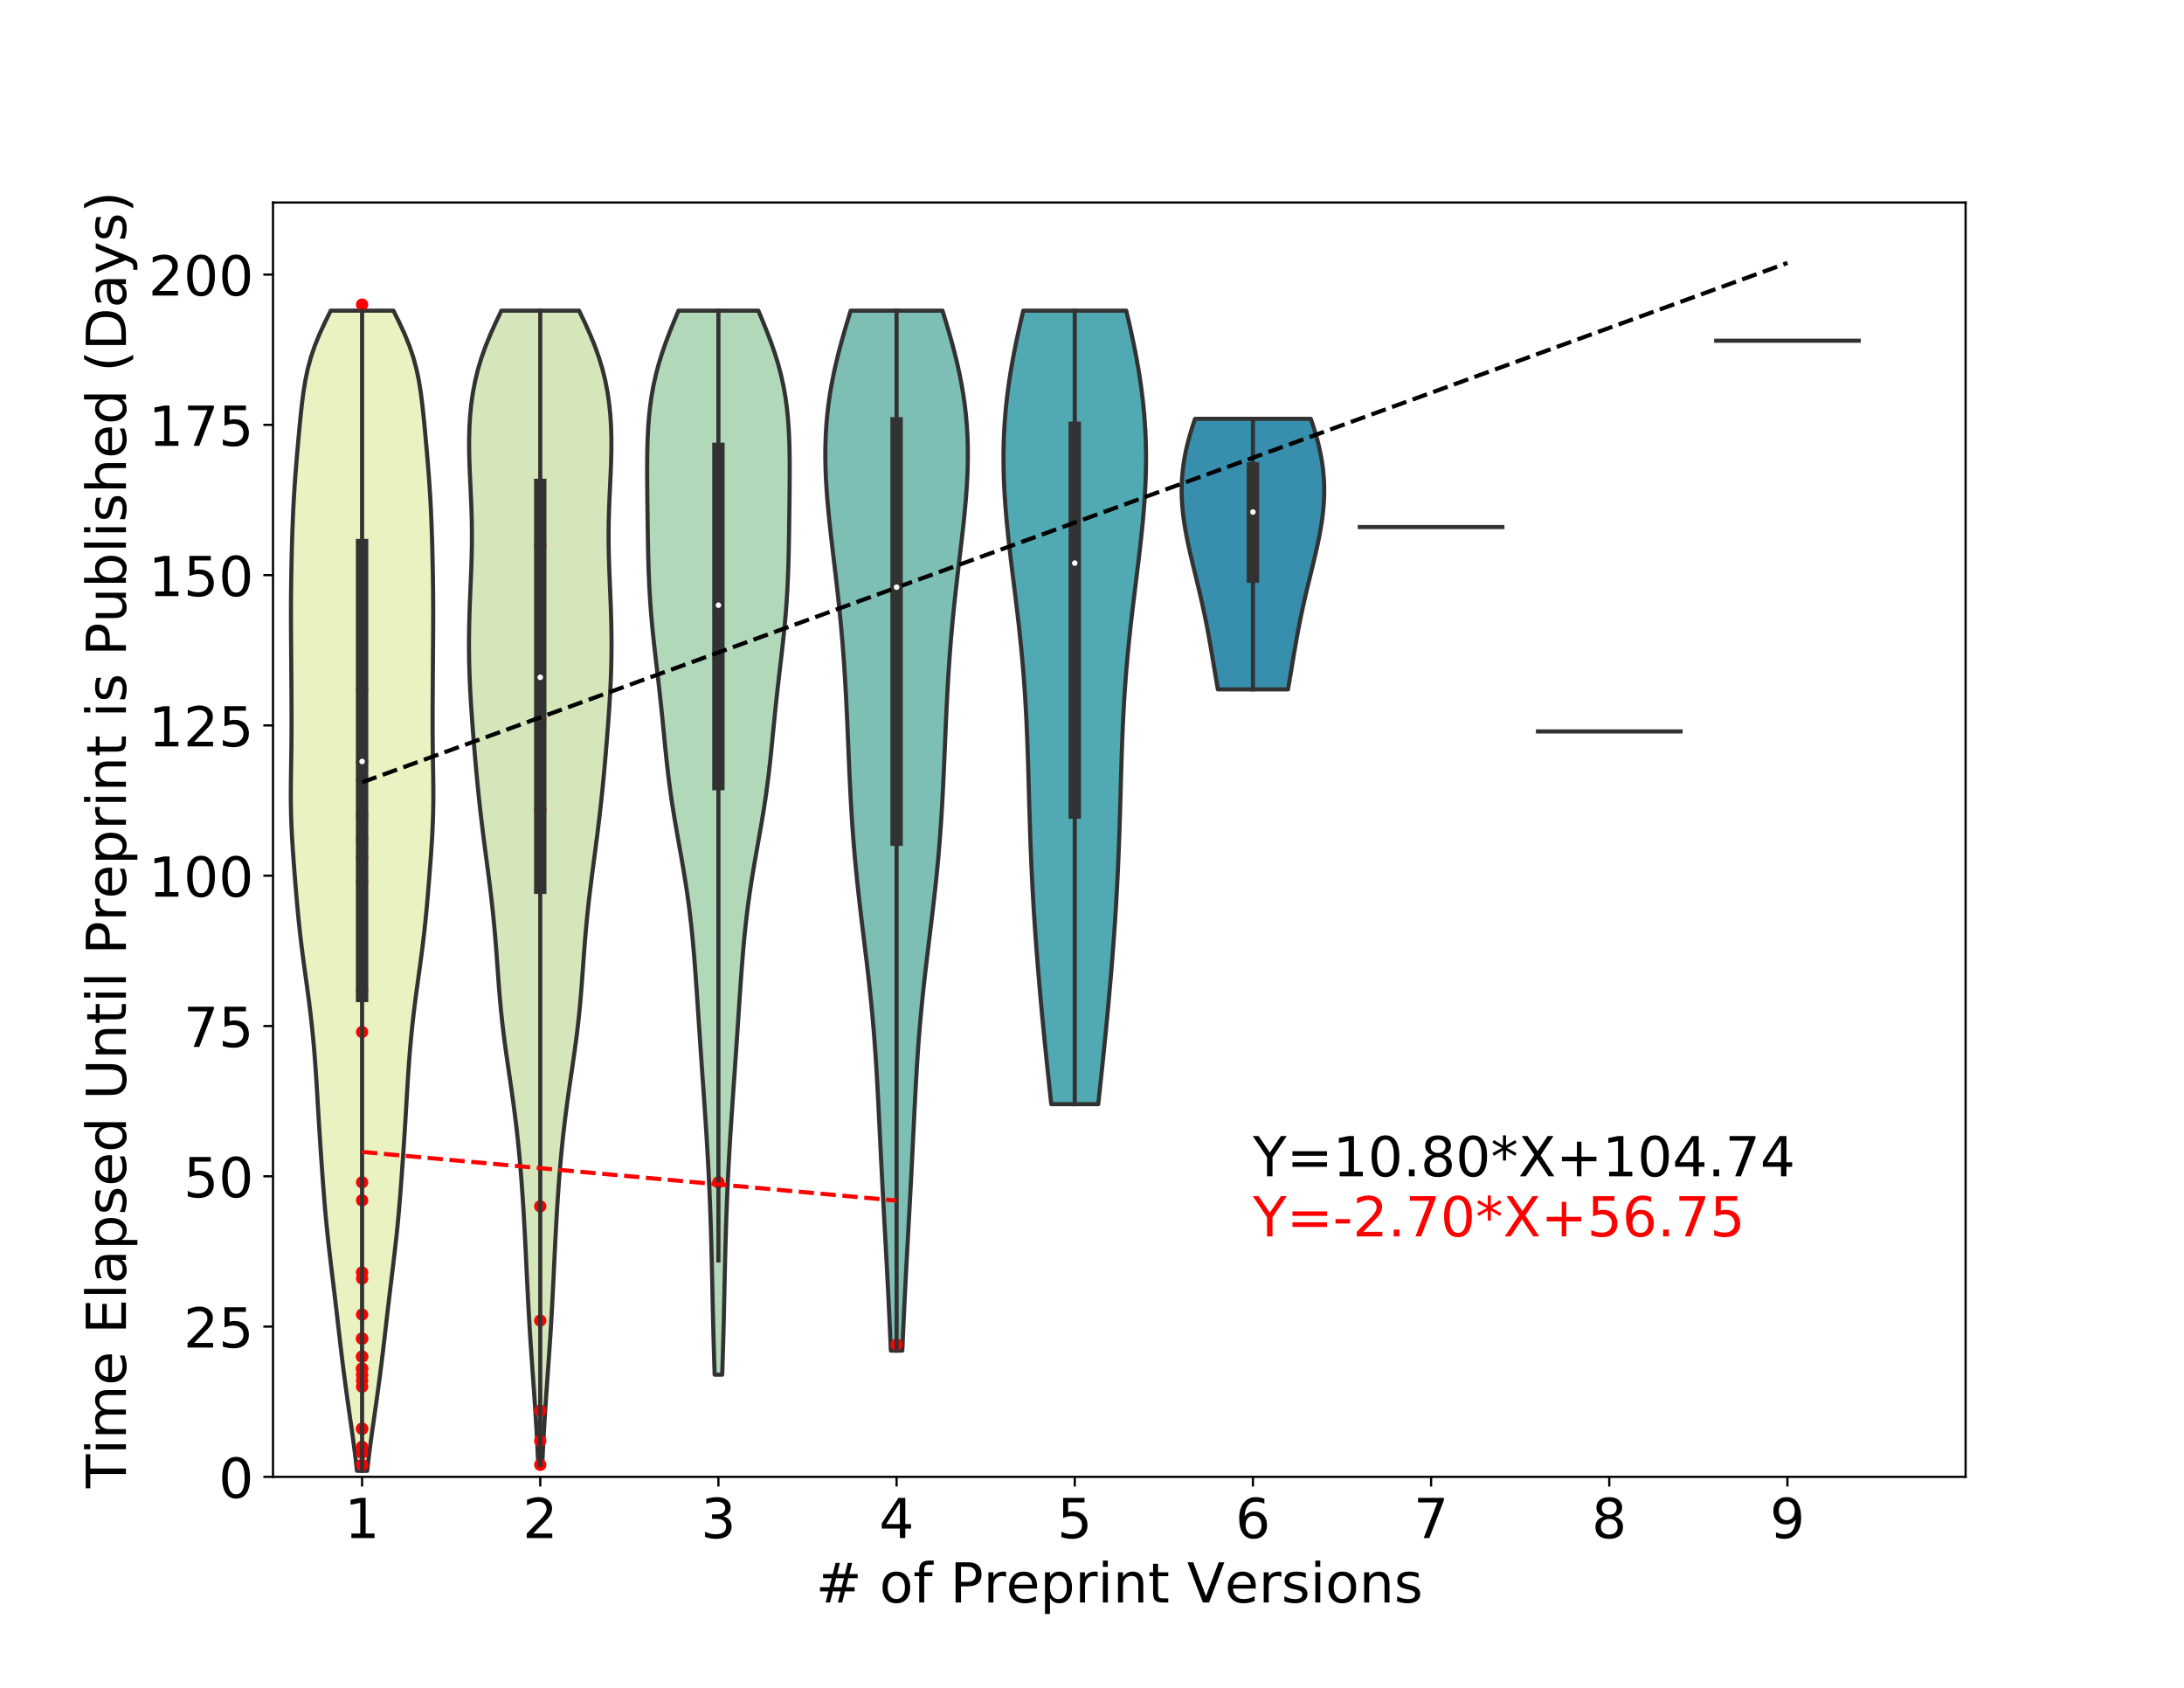 <?xml version="1.0" encoding="utf-8" standalone="no"?>
<!DOCTYPE svg PUBLIC "-//W3C//DTD SVG 1.1//EN"
  "http://www.w3.org/Graphics/SVG/1.1/DTD/svg11.dtd">
<!-- Created with matplotlib (https://matplotlib.org/) -->
<svg height="612pt" version="1.1" viewBox="0 0 792 612" width="792pt" xmlns="http://www.w3.org/2000/svg" xmlns:xlink="http://www.w3.org/1999/xlink">
 <defs>
  <style type="text/css">
*{stroke-linecap:butt;stroke-linejoin:round;}
  </style>
 </defs>
 <g id="figure_1">
  <g id="patch_1">
   <path d="M 0 612
L 792 612
L 792 0
L 0 0
z
" style="fill:#ffffff;"/>
  </g>
  <g id="axes_1">
   <g id="patch_2">
    <path d="M 99 535.5
L 712.8 535.5
L 712.8 73.44
L 99 73.44
z
" style="fill:#ffffff;"/>
   </g>
   <g id="PolyCollection_1">
    <defs>
     <path d="M 133.151 -78.68
L 129.459 -78.68
L 128.974 -82.929
L 128.438 -87.178
L 127.864 -91.428
L 127.265 -95.677
L 126.656 -99.927
L 126.052 -104.176
L 125.464 -108.425
L 124.898 -112.675
L 124.356 -116.924
L 123.836 -121.173
L 123.334 -125.423
L 122.84 -129.672
L 122.349 -133.921
L 121.853 -138.171
L 121.35 -142.42
L 120.839 -146.67
L 120.324 -150.919
L 119.813 -155.168
L 119.317 -159.418
L 118.847 -163.667
L 118.411 -167.916
L 118.012 -172.166
L 117.647 -176.415
L 117.311 -180.664
L 116.995 -184.914
L 116.692 -189.163
L 116.398 -193.413
L 116.113 -197.662
L 115.838 -201.911
L 115.574 -206.161
L 115.32 -210.41
L 115.069 -214.659
L 114.812 -218.909
L 114.539 -223.158
L 114.238 -227.407
L 113.9 -231.657
L 113.518 -235.906
L 113.088 -240.156
L 112.609 -244.405
L 112.085 -248.654
L 111.524 -252.904
L 110.94 -257.153
L 110.351 -261.402
L 109.779 -265.652
L 109.239 -269.901
L 108.743 -274.15
L 108.293 -278.4
L 107.885 -282.649
L 107.509 -286.899
L 107.155 -291.148
L 106.816 -295.397
L 106.491 -299.647
L 106.187 -303.896
L 105.92 -308.145
L 105.704 -312.395
L 105.554 -316.644
L 105.475 -320.893
L 105.461 -325.143
L 105.497 -329.392
L 105.56 -333.642
L 105.628 -337.891
L 105.683 -342.14
L 105.714 -346.39
L 105.723 -350.639
L 105.714 -354.888
L 105.695 -359.138
L 105.671 -363.387
L 105.644 -367.636
L 105.615 -371.886
L 105.584 -376.135
L 105.553 -380.384
L 105.528 -384.634
L 105.516 -388.883
L 105.522 -393.133
L 105.552 -397.382
L 105.603 -401.631
L 105.676 -405.881
L 105.767 -410.13
L 105.875 -414.379
L 106.004 -418.629
L 106.159 -422.878
L 106.345 -427.127
L 106.569 -431.377
L 106.832 -435.626
L 107.133 -439.876
L 107.468 -444.125
L 107.829 -448.374
L 108.207 -452.624
L 108.599 -456.873
L 109.012 -461.122
L 109.469 -465.372
L 110.008 -469.621
L 110.688 -473.87
L 111.571 -478.12
L 112.715 -482.369
L 114.151 -486.619
L 115.875 -490.868
L 117.835 -495.117
L 119.937 -499.367
L 142.673 -499.367
L 142.673 -499.367
L 144.776 -495.117
L 146.735 -490.868
L 148.459 -486.619
L 149.896 -482.369
L 151.04 -478.12
L 151.923 -473.87
L 152.602 -469.621
L 153.142 -465.372
L 153.598 -461.122
L 154.011 -456.873
L 154.403 -452.624
L 154.782 -448.374
L 155.142 -444.125
L 155.477 -439.876
L 155.779 -435.626
L 156.042 -431.377
L 156.266 -427.127
L 156.452 -422.878
L 156.607 -418.629
L 156.735 -414.379
L 156.844 -410.13
L 156.935 -405.881
L 157.007 -401.631
L 157.059 -397.382
L 157.088 -393.133
L 157.095 -388.883
L 157.082 -384.634
L 157.057 -380.384
L 157.026 -376.135
L 156.995 -371.886
L 156.966 -367.636
L 156.94 -363.387
L 156.916 -359.138
L 156.896 -354.888
L 156.887 -350.639
L 156.896 -346.39
L 156.928 -342.14
L 156.982 -337.891
L 157.05 -333.642
L 157.114 -329.392
L 157.149 -325.143
L 157.136 -320.893
L 157.056 -316.644
L 156.906 -312.395
L 156.691 -308.145
L 156.423 -303.896
L 156.12 -299.647
L 155.795 -295.397
L 155.455 -291.148
L 155.101 -286.899
L 154.725 -282.649
L 154.318 -278.4
L 153.868 -274.15
L 153.372 -269.901
L 152.832 -265.652
L 152.259 -261.402
L 151.671 -257.153
L 151.087 -252.904
L 150.526 -248.654
L 150.001 -244.405
L 149.522 -240.156
L 149.093 -235.906
L 148.711 -231.657
L 148.373 -227.407
L 148.072 -223.158
L 147.798 -218.909
L 147.542 -214.659
L 147.291 -210.41
L 147.036 -206.161
L 146.772 -201.911
L 146.498 -197.662
L 146.212 -193.413
L 145.918 -189.163
L 145.615 -184.914
L 145.299 -180.664
L 144.963 -176.415
L 144.599 -172.166
L 144.2 -167.916
L 143.763 -163.667
L 143.293 -159.418
L 142.798 -155.168
L 142.287 -150.919
L 141.772 -146.67
L 141.261 -142.42
L 140.757 -138.171
L 140.262 -133.921
L 139.77 -129.672
L 139.277 -125.423
L 138.774 -121.173
L 138.255 -116.924
L 137.713 -112.675
L 137.147 -108.425
L 136.558 -104.176
L 135.954 -99.927
L 135.346 -95.677
L 134.747 -91.428
L 134.172 -87.178
L 133.637 -82.929
L 133.151 -78.68
z
" id="m37c21543bb" style="stroke:#323232;stroke-width:1.5;"/>
    </defs>
    <g clip-path="url(#p736c576801)">
     <use style="fill:#ebf2c2;stroke:#323232;stroke-width:1.5;" x="0" xlink:href="#m37c21543bb" y="612"/>
    </g>
   </g>
   <g id="PolyCollection_2">
    <defs>
     <path d="M 196.648 -80.859
L 195.184 -80.859
L 195 -85.087
L 194.791 -89.314
L 194.558 -93.541
L 194.303 -97.769
L 194.029 -101.996
L 193.741 -106.224
L 193.444 -110.451
L 193.142 -114.678
L 192.843 -118.906
L 192.552 -123.133
L 192.272 -127.36
L 192.009 -131.588
L 191.762 -135.815
L 191.532 -140.042
L 191.315 -144.27
L 191.107 -148.497
L 190.904 -152.724
L 190.701 -156.952
L 190.493 -161.179
L 190.275 -165.406
L 190.043 -169.634
L 189.794 -173.861
L 189.523 -178.088
L 189.228 -182.316
L 188.904 -186.543
L 188.547 -190.77
L 188.154 -194.998
L 187.721 -199.225
L 187.247 -203.452
L 186.732 -207.68
L 186.177 -211.907
L 185.589 -216.135
L 184.979 -220.362
L 184.359 -224.589
L 183.746 -228.817
L 183.158 -233.044
L 182.608 -237.271
L 182.11 -241.499
L 181.667 -245.726
L 181.277 -249.953
L 180.932 -254.181
L 180.617 -258.408
L 180.315 -262.635
L 180.008 -266.863
L 179.679 -271.09
L 179.317 -275.317
L 178.913 -279.545
L 178.466 -283.772
L 177.979 -287.999
L 177.459 -292.227
L 176.915 -296.454
L 176.36 -300.681
L 175.805 -304.909
L 175.26 -309.136
L 174.736 -313.363
L 174.239 -317.591
L 173.771 -321.818
L 173.334 -326.045
L 172.924 -330.273
L 172.537 -334.5
L 172.169 -338.728
L 171.818 -342.955
L 171.483 -347.182
L 171.167 -351.41
L 170.876 -355.637
L 170.618 -359.864
L 170.401 -364.092
L 170.234 -368.319
L 170.123 -372.546
L 170.072 -376.774
L 170.079 -381.001
L 170.142 -385.228
L 170.254 -389.456
L 170.403 -393.683
L 170.575 -397.91
L 170.752 -402.138
L 170.915 -406.365
L 171.043 -410.592
L 171.12 -414.82
L 171.133 -419.047
L 171.077 -423.274
L 170.958 -427.502
L 170.789 -431.729
L 170.591 -435.956
L 170.394 -440.184
L 170.229 -444.411
L 170.127 -448.639
L 170.119 -452.866
L 170.231 -457.093
L 170.486 -461.321
L 170.908 -465.548
L 171.517 -469.775
L 172.335 -474.003
L 173.379 -478.23
L 174.66 -482.457
L 176.176 -486.685
L 177.906 -490.912
L 179.811 -495.139
L 181.832 -499.367
L 209.999 -499.367
L 209.999 -499.367
L 212.021 -495.139
L 213.926 -490.912
L 215.656 -486.685
L 217.171 -482.457
L 218.452 -478.23
L 219.496 -474.003
L 220.314 -469.775
L 220.924 -465.548
L 221.345 -461.321
L 221.601 -457.093
L 221.712 -452.866
L 221.704 -448.639
L 221.603 -444.411
L 221.438 -440.184
L 221.241 -435.956
L 221.043 -431.729
L 220.874 -427.502
L 220.754 -423.274
L 220.699 -419.047
L 220.712 -414.82
L 220.788 -410.592
L 220.917 -406.365
L 221.079 -402.138
L 221.256 -397.91
L 221.428 -393.683
L 221.578 -389.456
L 221.689 -385.228
L 221.753 -381.001
L 221.76 -376.774
L 221.708 -372.546
L 221.597 -368.319
L 221.43 -364.092
L 221.214 -359.864
L 220.956 -355.637
L 220.665 -351.41
L 220.348 -347.182
L 220.013 -342.955
L 219.662 -338.728
L 219.295 -334.5
L 218.908 -330.273
L 218.498 -326.045
L 218.06 -321.818
L 217.593 -317.591
L 217.095 -313.363
L 216.571 -309.136
L 216.027 -304.909
L 215.472 -300.681
L 214.916 -296.454
L 214.373 -292.227
L 213.853 -287.999
L 213.366 -283.772
L 212.919 -279.545
L 212.515 -275.317
L 212.152 -271.09
L 211.824 -266.863
L 211.516 -262.635
L 211.214 -258.408
L 210.899 -254.181
L 210.554 -249.953
L 210.165 -245.726
L 209.722 -241.499
L 209.223 -237.271
L 208.674 -233.044
L 208.086 -228.817
L 207.473 -224.589
L 206.853 -220.362
L 206.242 -216.135
L 205.655 -211.907
L 205.1 -207.68
L 204.584 -203.452
L 204.11 -199.225
L 203.678 -194.998
L 203.285 -190.77
L 202.928 -186.543
L 202.604 -182.316
L 202.308 -178.088
L 202.038 -173.861
L 201.788 -169.634
L 201.557 -165.406
L 201.339 -161.179
L 201.13 -156.952
L 200.927 -152.724
L 200.725 -148.497
L 200.517 -144.27
L 200.3 -140.042
L 200.069 -135.815
L 199.823 -131.588
L 199.559 -127.36
L 199.28 -123.133
L 198.989 -118.906
L 198.689 -114.678
L 198.388 -110.451
L 198.09 -106.224
L 197.802 -101.996
L 197.529 -97.769
L 197.274 -93.541
L 197.041 -89.314
L 196.832 -85.087
L 196.648 -80.859
z
" id="ma7b27f2652" style="stroke:#323232;stroke-width:1.5;"/>
    </defs>
    <g clip-path="url(#p736c576801)">
     <use style="fill:#d5e7ba;stroke:#323232;stroke-width:1.5;" x="0" xlink:href="#ma7b27f2652" y="612"/>
    </g>
   </g>
   <g id="PolyCollection_3">
    <defs>
     <path d="M 261.896 -113.555
L 259.157 -113.555
L 259.03 -117.452
L 258.91 -121.349
L 258.798 -125.247
L 258.694 -129.144
L 258.597 -133.041
L 258.506 -136.938
L 258.42 -140.835
L 258.336 -144.732
L 258.251 -148.629
L 258.163 -152.526
L 258.07 -156.423
L 257.97 -160.32
L 257.86 -164.217
L 257.739 -168.115
L 257.605 -172.012
L 257.457 -175.909
L 257.295 -179.806
L 257.118 -183.703
L 256.925 -187.6
L 256.718 -191.497
L 256.496 -195.394
L 256.261 -199.291
L 256.015 -203.188
L 255.759 -207.085
L 255.497 -210.982
L 255.229 -214.88
L 254.958 -218.777
L 254.687 -222.674
L 254.416 -226.571
L 254.147 -230.468
L 253.881 -234.365
L 253.618 -238.262
L 253.357 -242.159
L 253.098 -246.056
L 252.837 -249.953
L 252.571 -253.85
L 252.297 -257.747
L 252.009 -261.645
L 251.7 -265.542
L 251.365 -269.439
L 250.997 -273.336
L 250.588 -277.233
L 250.133 -281.13
L 249.63 -285.027
L 249.078 -288.924
L 248.479 -292.821
L 247.84 -296.718
L 247.17 -300.615
L 246.481 -304.512
L 245.787 -308.41
L 245.104 -312.307
L 244.446 -316.204
L 243.824 -320.101
L 243.247 -323.998
L 242.717 -327.895
L 242.235 -331.792
L 241.794 -335.689
L 241.385 -339.586
L 240.997 -343.483
L 240.615 -347.38
L 240.23 -351.277
L 239.833 -355.175
L 239.417 -359.072
L 238.983 -362.969
L 238.533 -366.866
L 238.076 -370.763
L 237.622 -374.66
L 237.182 -378.557
L 236.768 -382.454
L 236.39 -386.351
L 236.056 -390.248
L 235.771 -394.145
L 235.535 -398.042
L 235.345 -401.94
L 235.197 -405.837
L 235.084 -409.734
L 234.996 -413.631
L 234.927 -417.528
L 234.87 -421.425
L 234.819 -425.322
L 234.773 -429.219
L 234.732 -433.116
L 234.699 -437.013
L 234.682 -440.91
L 234.692 -444.807
L 234.741 -448.705
L 234.849 -452.602
L 235.033 -456.499
L 235.315 -460.396
L 235.716 -464.293
L 236.256 -468.19
L 236.95 -472.087
L 237.809 -475.984
L 238.837 -479.881
L 240.03 -483.778
L 241.374 -487.675
L 242.847 -491.572
L 244.419 -495.47
L 246.053 -499.367
L 275 -499.367
L 275 -499.367
L 276.634 -495.47
L 278.205 -491.572
L 279.678 -487.675
L 281.022 -483.778
L 282.215 -479.881
L 283.244 -475.984
L 284.103 -472.087
L 284.797 -468.19
L 285.336 -464.293
L 285.737 -460.396
L 286.02 -456.499
L 286.204 -452.602
L 286.311 -448.705
L 286.361 -444.807
L 286.371 -440.91
L 286.354 -437.013
L 286.321 -433.116
L 286.279 -429.219
L 286.233 -425.322
L 286.183 -421.425
L 286.125 -417.528
L 286.057 -413.631
L 285.969 -409.734
L 285.855 -405.837
L 285.707 -401.94
L 285.518 -398.042
L 285.282 -394.145
L 284.996 -390.248
L 284.663 -386.351
L 284.285 -382.454
L 283.871 -378.557
L 283.431 -374.66
L 282.977 -370.763
L 282.519 -366.866
L 282.07 -362.969
L 281.636 -359.072
L 281.22 -355.175
L 280.822 -351.277
L 280.437 -347.38
L 280.056 -343.483
L 279.667 -339.586
L 279.258 -335.689
L 278.817 -331.792
L 278.335 -327.895
L 277.806 -323.998
L 277.229 -320.101
L 276.607 -316.204
L 275.948 -312.307
L 275.265 -308.41
L 274.572 -304.512
L 273.883 -300.615
L 273.213 -296.718
L 272.573 -292.821
L 271.974 -288.924
L 271.422 -285.027
L 270.919 -281.13
L 270.465 -277.233
L 270.056 -273.336
L 269.687 -269.439
L 269.352 -265.542
L 269.044 -261.645
L 268.756 -257.747
L 268.482 -253.85
L 268.216 -249.953
L 267.955 -246.056
L 267.695 -242.159
L 267.434 -238.262
L 267.171 -234.365
L 266.905 -230.468
L 266.637 -226.571
L 266.366 -222.674
L 266.094 -218.777
L 265.824 -214.88
L 265.556 -210.982
L 265.293 -207.085
L 265.038 -203.188
L 264.791 -199.291
L 264.557 -195.394
L 264.335 -191.497
L 264.127 -187.6
L 263.935 -183.703
L 263.757 -179.806
L 263.595 -175.909
L 263.448 -172.012
L 263.314 -168.115
L 263.193 -164.217
L 263.083 -160.32
L 262.982 -156.423
L 262.889 -152.526
L 262.802 -148.629
L 262.717 -144.732
L 262.633 -140.835
L 262.546 -136.938
L 262.456 -133.041
L 262.359 -129.144
L 262.255 -125.247
L 262.143 -121.349
L 262.023 -117.452
L 261.896 -113.555
z
" id="ma5818cc79e" style="stroke:#323232;stroke-width:1.5;"/>
    </defs>
    <g clip-path="url(#p736c576801)">
     <use style="fill:#b2d8ba;stroke:#323232;stroke-width:1.5;" x="0" xlink:href="#ma5818cc79e" y="612"/>
    </g>
   </g>
   <g id="PolyCollection_4">
    <defs>
     <path d="M 327.214 -122.274
L 323.06 -122.274
L 322.896 -126.083
L 322.727 -129.892
L 322.552 -133.701
L 322.371 -137.51
L 322.185 -141.319
L 321.994 -145.128
L 321.798 -148.937
L 321.598 -152.746
L 321.394 -156.555
L 321.188 -160.364
L 320.979 -164.173
L 320.77 -167.982
L 320.562 -171.791
L 320.354 -175.6
L 320.15 -179.409
L 319.948 -183.218
L 319.75 -187.027
L 319.556 -190.836
L 319.366 -194.646
L 319.178 -198.455
L 318.992 -202.264
L 318.806 -206.073
L 318.617 -209.882
L 318.423 -213.691
L 318.221 -217.5
L 318.008 -221.309
L 317.78 -225.118
L 317.534 -228.927
L 317.267 -232.736
L 316.978 -236.545
L 316.665 -240.354
L 316.326 -244.163
L 315.962 -247.972
L 315.573 -251.781
L 315.163 -255.59
L 314.733 -259.399
L 314.287 -263.208
L 313.83 -267.017
L 313.365 -270.826
L 312.9 -274.635
L 312.437 -278.444
L 311.984 -282.253
L 311.544 -286.062
L 311.121 -289.871
L 310.719 -293.68
L 310.341 -297.489
L 309.988 -301.298
L 309.662 -305.107
L 309.362 -308.916
L 309.088 -312.725
L 308.839 -316.534
L 308.611 -320.343
L 308.404 -324.152
L 308.213 -327.961
L 308.035 -331.77
L 307.866 -335.579
L 307.704 -339.388
L 307.544 -343.197
L 307.382 -347.006
L 307.215 -350.815
L 307.039 -354.624
L 306.851 -358.433
L 306.648 -362.242
L 306.426 -366.051
L 306.185 -369.86
L 305.921 -373.669
L 305.632 -377.478
L 305.319 -381.287
L 304.98 -385.096
L 304.616 -388.905
L 304.229 -392.714
L 303.819 -396.523
L 303.392 -400.332
L 302.951 -404.141
L 302.5 -407.95
L 302.048 -411.759
L 301.6 -415.568
L 301.165 -419.377
L 300.752 -423.186
L 300.371 -426.995
L 300.032 -430.804
L 299.744 -434.613
L 299.519 -438.422
L 299.365 -442.231
L 299.293 -446.04
L 299.31 -449.849
L 299.424 -453.658
L 299.641 -457.468
L 299.964 -461.277
L 300.396 -465.086
L 300.937 -468.895
L 301.584 -472.704
L 302.334 -476.513
L 303.18 -480.322
L 304.113 -484.131
L 305.123 -487.94
L 306.199 -491.749
L 307.326 -495.558
L 308.492 -499.367
L 341.781 -499.367
L 341.781 -499.367
L 342.947 -495.558
L 344.075 -491.749
L 345.15 -487.94
L 346.161 -484.131
L 347.094 -480.322
L 347.939 -476.513
L 348.689 -472.704
L 349.337 -468.895
L 349.878 -465.086
L 350.31 -461.277
L 350.633 -457.468
L 350.85 -453.658
L 350.964 -449.849
L 350.981 -446.04
L 350.909 -442.231
L 350.755 -438.422
L 350.53 -434.613
L 350.242 -430.804
L 349.902 -426.995
L 349.521 -423.186
L 349.109 -419.377
L 348.674 -415.568
L 348.226 -411.759
L 347.773 -407.95
L 347.323 -404.141
L 346.882 -400.332
L 346.454 -396.523
L 346.045 -392.714
L 345.657 -388.905
L 345.294 -385.096
L 344.955 -381.287
L 344.641 -377.478
L 344.353 -373.669
L 344.089 -369.86
L 343.847 -366.051
L 343.626 -362.242
L 343.423 -358.433
L 343.235 -354.624
L 343.059 -350.815
L 342.892 -347.006
L 342.73 -343.197
L 342.57 -339.388
L 342.407 -335.579
L 342.239 -331.77
L 342.061 -327.961
L 341.87 -324.152
L 341.662 -320.343
L 341.435 -316.534
L 341.186 -312.725
L 340.912 -308.916
L 340.612 -305.107
L 340.286 -301.298
L 339.933 -297.489
L 339.555 -293.68
L 339.153 -289.871
L 338.73 -286.062
L 338.29 -282.253
L 337.836 -278.444
L 337.374 -274.635
L 336.908 -270.826
L 336.444 -267.017
L 335.987 -263.208
L 335.541 -259.399
L 335.111 -255.59
L 334.7 -251.781
L 334.312 -247.972
L 333.948 -244.163
L 333.609 -240.354
L 333.296 -236.545
L 333.006 -232.736
L 332.74 -228.927
L 332.494 -225.118
L 332.266 -221.309
L 332.053 -217.5
L 331.85 -213.691
L 331.657 -209.882
L 331.468 -206.073
L 331.282 -202.264
L 331.096 -198.455
L 330.908 -194.646
L 330.718 -190.836
L 330.524 -187.027
L 330.326 -183.218
L 330.124 -179.409
L 329.919 -175.6
L 329.712 -171.791
L 329.504 -167.982
L 329.294 -164.173
L 329.086 -160.364
L 328.88 -156.555
L 328.676 -152.746
L 328.475 -148.937
L 328.279 -145.128
L 328.088 -141.319
L 327.902 -137.51
L 327.722 -133.701
L 327.547 -129.892
L 327.377 -126.083
L 327.214 -122.274
z
" id="m702944d542" style="stroke:#323232;stroke-width:1.5;"/>
    </defs>
    <g clip-path="url(#p736c576801)">
     <use style="fill:#7dbeb5;stroke:#323232;stroke-width:1.5;" x="0" xlink:href="#m702944d542" y="612"/>
    </g>
   </g>
   <g id="PolyCollection_5">
    <defs>
     <path d="M 398.262 -211.643
L 381.233 -211.643
L 380.917 -214.549
L 380.604 -217.456
L 380.293 -220.362
L 379.985 -223.268
L 379.681 -226.174
L 379.381 -229.081
L 379.084 -231.987
L 378.793 -234.893
L 378.505 -237.8
L 378.223 -240.706
L 377.946 -243.612
L 377.674 -246.519
L 377.408 -249.425
L 377.148 -252.331
L 376.893 -255.237
L 376.645 -258.144
L 376.404 -261.05
L 376.17 -263.956
L 375.943 -266.863
L 375.723 -269.769
L 375.512 -272.675
L 375.308 -275.582
L 375.113 -278.488
L 374.927 -281.394
L 374.75 -284.3
L 374.581 -287.207
L 374.422 -290.113
L 374.272 -293.019
L 374.13 -295.926
L 373.998 -298.832
L 373.874 -301.738
L 373.759 -304.645
L 373.65 -307.551
L 373.549 -310.457
L 373.454 -313.363
L 373.364 -316.27
L 373.278 -319.176
L 373.195 -322.082
L 373.113 -324.989
L 373.031 -327.895
L 372.949 -330.801
L 372.863 -333.708
L 372.773 -336.614
L 372.677 -339.52
L 372.573 -342.426
L 372.461 -345.333
L 372.337 -348.239
L 372.202 -351.145
L 372.054 -354.052
L 371.891 -356.958
L 371.712 -359.864
L 371.518 -362.771
L 371.307 -365.677
L 371.079 -368.583
L 370.834 -371.489
L 370.572 -374.396
L 370.293 -377.302
L 369.999 -380.208
L 369.691 -383.115
L 369.369 -386.021
L 369.035 -388.927
L 368.692 -391.834
L 368.34 -394.74
L 367.984 -397.646
L 367.624 -400.552
L 367.264 -403.459
L 366.906 -406.365
L 366.555 -409.271
L 366.212 -412.178
L 365.88 -415.084
L 365.564 -417.99
L 365.267 -420.897
L 364.991 -423.803
L 364.739 -426.709
L 364.516 -429.615
L 364.323 -432.522
L 364.163 -435.428
L 364.039 -438.334
L 363.953 -441.241
L 363.907 -444.147
L 363.903 -447.053
L 363.943 -449.96
L 364.027 -452.866
L 364.156 -455.772
L 364.331 -458.678
L 364.552 -461.585
L 364.819 -464.491
L 365.131 -467.397
L 365.488 -470.304
L 365.887 -473.21
L 366.328 -476.116
L 366.81 -479.023
L 367.328 -481.929
L 367.882 -484.835
L 368.469 -487.741
L 369.086 -490.648
L 369.729 -493.554
L 370.396 -496.46
L 371.084 -499.367
L 408.411 -499.367
L 408.411 -499.367
L 409.099 -496.46
L 409.766 -493.554
L 410.409 -490.648
L 411.026 -487.741
L 411.612 -484.835
L 412.166 -481.929
L 412.685 -479.023
L 413.166 -476.116
L 413.608 -473.21
L 414.007 -470.304
L 414.364 -467.397
L 414.676 -464.491
L 414.943 -461.585
L 415.164 -458.678
L 415.339 -455.772
L 415.468 -452.866
L 415.552 -449.96
L 415.592 -447.053
L 415.588 -444.147
L 415.542 -441.241
L 415.456 -438.334
L 415.332 -435.428
L 415.172 -432.522
L 414.979 -429.615
L 414.755 -426.709
L 414.504 -423.803
L 414.228 -420.897
L 413.93 -417.99
L 413.614 -415.084
L 413.283 -412.178
L 412.94 -409.271
L 412.588 -406.365
L 412.231 -403.459
L 411.871 -400.552
L 411.511 -397.646
L 411.154 -394.74
L 410.803 -391.834
L 410.459 -388.927
L 410.126 -386.021
L 409.804 -383.115
L 409.495 -380.208
L 409.201 -377.302
L 408.923 -374.396
L 408.661 -371.489
L 408.416 -368.583
L 408.188 -365.677
L 407.977 -362.771
L 407.782 -359.864
L 407.604 -356.958
L 407.441 -354.052
L 407.293 -351.145
L 407.157 -348.239
L 407.034 -345.333
L 406.921 -342.426
L 406.818 -339.52
L 406.722 -336.614
L 406.632 -333.708
L 406.546 -330.801
L 406.463 -327.895
L 406.382 -324.989
L 406.3 -322.082
L 406.217 -319.176
L 406.131 -316.27
L 406.041 -313.363
L 405.946 -310.457
L 405.844 -307.551
L 405.736 -304.645
L 405.62 -301.738
L 405.497 -298.832
L 405.364 -295.926
L 405.223 -293.019
L 405.073 -290.113
L 404.914 -287.207
L 404.745 -284.3
L 404.568 -281.394
L 404.381 -278.488
L 404.186 -275.582
L 403.983 -272.675
L 403.771 -269.769
L 403.552 -266.863
L 403.325 -263.956
L 403.091 -261.05
L 402.849 -258.144
L 402.601 -255.237
L 402.347 -252.331
L 402.087 -249.425
L 401.821 -246.519
L 401.549 -243.612
L 401.272 -240.706
L 400.989 -237.8
L 400.702 -234.893
L 400.41 -231.987
L 400.114 -229.081
L 399.814 -226.174
L 399.509 -223.268
L 399.202 -220.362
L 398.891 -217.456
L 398.577 -214.549
L 398.262 -211.643
z
" id="m1488f38144" style="stroke:#323232;stroke-width:1.5;"/>
    </defs>
    <g clip-path="url(#p736c576801)">
     <use style="fill:#51a9b3;stroke:#323232;stroke-width:1.5;" x="0" xlink:href="#m1488f38144" y="612"/>
    </g>
   </g>
   <g id="PolyCollection_6">
    <defs>
     <path d="M 467.069 -362.044
L 441.646 -362.044
L 441.474 -363.035
L 441.302 -364.026
L 441.133 -365.016
L 440.964 -366.007
L 440.797 -366.998
L 440.63 -367.989
L 440.465 -368.979
L 440.299 -369.97
L 440.134 -370.961
L 439.968 -371.952
L 439.802 -372.943
L 439.636 -373.933
L 439.468 -374.924
L 439.299 -375.915
L 439.129 -376.906
L 438.957 -377.897
L 438.783 -378.887
L 438.607 -379.878
L 438.428 -380.869
L 438.247 -381.86
L 438.063 -382.85
L 437.875 -383.841
L 437.685 -384.832
L 437.492 -385.823
L 437.295 -386.814
L 437.094 -387.804
L 436.89 -388.795
L 436.683 -389.786
L 436.472 -390.777
L 436.258 -391.768
L 436.04 -392.758
L 435.819 -393.749
L 435.594 -394.74
L 435.367 -395.731
L 435.137 -396.721
L 434.904 -397.712
L 434.669 -398.703
L 434.432 -399.694
L 434.194 -400.685
L 433.954 -401.675
L 433.713 -402.666
L 433.471 -403.657
L 433.23 -404.648
L 432.988 -405.638
L 432.748 -406.629
L 432.508 -407.62
L 432.271 -408.611
L 432.036 -409.602
L 431.803 -410.592
L 431.574 -411.583
L 431.349 -412.574
L 431.129 -413.565
L 430.914 -414.556
L 430.704 -415.546
L 430.501 -416.537
L 430.304 -417.528
L 430.115 -418.519
L 429.934 -419.509
L 429.762 -420.5
L 429.598 -421.491
L 429.444 -422.482
L 429.301 -423.473
L 429.168 -424.463
L 429.046 -425.454
L 428.935 -426.445
L 428.837 -427.436
L 428.751 -428.427
L 428.677 -429.417
L 428.617 -430.408
L 428.57 -431.399
L 428.537 -432.39
L 428.518 -433.38
L 428.514 -434.371
L 428.523 -435.362
L 428.548 -436.353
L 428.587 -437.344
L 428.641 -438.334
L 428.71 -439.325
L 428.794 -440.316
L 428.893 -441.307
L 429.006 -442.297
L 429.135 -443.288
L 429.278 -444.279
L 429.436 -445.27
L 429.609 -446.261
L 429.795 -447.251
L 429.996 -448.242
L 430.21 -449.233
L 430.438 -450.224
L 430.679 -451.215
L 430.933 -452.205
L 431.199 -453.196
L 431.477 -454.187
L 431.767 -455.178
L 432.068 -456.168
L 432.379 -457.159
L 432.701 -458.15
L 433.032 -459.141
L 433.373 -460.132
L 475.343 -460.132
L 475.343 -460.132
L 475.683 -459.141
L 476.015 -458.15
L 476.337 -457.159
L 476.648 -456.168
L 476.949 -455.178
L 477.239 -454.187
L 477.517 -453.196
L 477.783 -452.205
L 478.037 -451.215
L 478.278 -450.224
L 478.505 -449.233
L 478.72 -448.242
L 478.92 -447.251
L 479.107 -446.261
L 479.28 -445.27
L 479.437 -444.279
L 479.581 -443.288
L 479.709 -442.297
L 479.823 -441.307
L 479.922 -440.316
L 480.006 -439.325
L 480.075 -438.334
L 480.129 -437.344
L 480.168 -436.353
L 480.192 -435.362
L 480.202 -434.371
L 480.197 -433.38
L 480.178 -432.39
L 480.145 -431.399
L 480.099 -430.408
L 480.039 -429.417
L 479.965 -428.427
L 479.879 -427.436
L 479.781 -426.445
L 479.67 -425.454
L 479.548 -424.463
L 479.415 -423.473
L 479.271 -422.482
L 479.117 -421.491
L 478.954 -420.5
L 478.781 -419.509
L 478.6 -418.519
L 478.411 -417.528
L 478.215 -416.537
L 478.012 -415.546
L 477.802 -414.556
L 477.587 -413.565
L 477.366 -412.574
L 477.141 -411.583
L 476.912 -410.592
L 476.68 -409.602
L 476.445 -408.611
L 476.207 -407.62
L 475.968 -406.629
L 475.728 -405.638
L 475.486 -404.648
L 475.245 -403.657
L 475.003 -402.666
L 474.762 -401.675
L 474.522 -400.685
L 474.283 -399.694
L 474.046 -398.703
L 473.811 -397.712
L 473.579 -396.721
L 473.349 -395.731
L 473.121 -394.74
L 472.897 -393.749
L 472.676 -392.758
L 472.458 -391.768
L 472.244 -390.777
L 472.033 -389.786
L 471.825 -388.795
L 471.622 -387.804
L 471.421 -386.814
L 471.224 -385.823
L 471.031 -384.832
L 470.84 -383.841
L 470.653 -382.85
L 470.469 -381.86
L 470.288 -380.869
L 470.109 -379.878
L 469.933 -378.887
L 469.759 -377.897
L 469.587 -376.906
L 469.416 -375.915
L 469.248 -374.924
L 469.08 -373.933
L 468.913 -372.943
L 468.748 -371.952
L 468.582 -370.961
L 468.417 -369.97
L 468.251 -368.979
L 468.085 -367.989
L 467.919 -366.998
L 467.752 -366.007
L 467.583 -365.016
L 467.413 -364.026
L 467.242 -363.035
L 467.069 -362.044
z
" id="mec542a7a5f" style="stroke:#323232;stroke-width:1.5;"/>
    </defs>
    <g clip-path="url(#p736c576801)">
     <use style="fill:#388fad;stroke:#323232;stroke-width:1.5;" x="0" xlink:href="#mec542a7a5f" y="612"/>
    </g>
   </g>
   <g id="PathCollection_1">
    <defs>
     <path d="M 0 1.732
C 0.459 1.732 0.9 1.55 1.225 1.225
C 1.55 0.9 1.732 0.459 1.732 0
C 1.732 -0.459 1.55 -0.9 1.225 -1.225
C 0.9 -1.55 0.459 -1.732 0 -1.732
C -0.459 -1.732 -0.9 -1.55 -1.225 -1.225
C -1.55 -0.9 -1.732 -0.459 -1.732 0
C -1.732 0.459 -1.55 0.9 -1.225 1.225
C -0.9 1.55 -0.459 1.732 0 1.732
z
" id="mba47011053" style="stroke:#ff0000;"/>
    </defs>
    <g clip-path="url(#p736c576801)">
     <use style="fill:#ff0000;stroke:#ff0000;" x="131.305" xlink:href="#mba47011053" y="276.113"/>
     <use style="fill:#ff0000;stroke:#ff0000;" x="195.916" xlink:href="#mba47011053" y="511.523"/>
     <use style="fill:#ff0000;stroke:#ff0000;" x="131.305" xlink:href="#mba47011053" y="463.569"/>
     <use style="fill:#ff0000;stroke:#ff0000;" x="195.916" xlink:href="#mba47011053" y="522.422"/>
     <use style="fill:#ff0000;stroke:#ff0000;" x="131.305" xlink:href="#mba47011053" y="524.601"/>
     <use style="fill:#ff0000;stroke:#ff0000;" x="131.305" xlink:href="#mba47011053" y="498.445"/>
     <use style="fill:#ff0000;stroke:#ff0000;" x="131.305" xlink:href="#mba47011053" y="531.141"/>
     <use style="fill:#ff0000;stroke:#ff0000;" x="131.305" xlink:href="#mba47011053" y="491.905"/>
     <use style="fill:#ff0000;stroke:#ff0000;" x="131.305" xlink:href="#mba47011053" y="485.366"/>
     <use style="fill:#ff0000;stroke:#ff0000;" x="195.916" xlink:href="#mba47011053" y="531.141"/>
     <use style="fill:#ff0000;stroke:#ff0000;" x="325.137" xlink:href="#mba47011053" y="487.546"/>
     <use style="fill:#ff0000;stroke:#ff0000;" x="131.305" xlink:href="#mba47011053" y="526.781"/>
     <use style="fill:#ff0000;stroke:#ff0000;" x="131.305" xlink:href="#mba47011053" y="476.647"/>
     <use style="fill:#ff0000;stroke:#ff0000;" x="131.305" xlink:href="#mba47011053" y="428.693"/>
     <use style="fill:#ff0000;stroke:#ff0000;" x="131.305" xlink:href="#mba47011053" y="496.265"/>
     <use style="fill:#ff0000;stroke:#ff0000;" x="260.526" xlink:href="#mba47011053" y="428.693"/>
     <use style="fill:#ff0000;stroke:#ff0000;" x="131.305" xlink:href="#mba47011053" y="435.233"/>
     <use style="fill:#ff0000;stroke:#ff0000;" x="195.916" xlink:href="#mba47011053" y="437.412"/>
     <use style="fill:#ff0000;stroke:#ff0000;" x="195.916" xlink:href="#mba47011053" y="478.827"/>
     <use style="fill:#ff0000;stroke:#ff0000;" x="131.305" xlink:href="#mba47011053" y="496.265"/>
     <use style="fill:#ff0000;stroke:#ff0000;" x="131.305" xlink:href="#mba47011053" y="518.062"/>
     <use style="fill:#ff0000;stroke:#ff0000;" x="131.305" xlink:href="#mba47011053" y="491.905"/>
     <use style="fill:#ff0000;stroke:#ff0000;" x="131.305" xlink:href="#mba47011053" y="518.062"/>
     <use style="fill:#ff0000;stroke:#ff0000;" x="131.305" xlink:href="#mba47011053" y="502.804"/>
     <use style="fill:#ff0000;stroke:#ff0000;" x="131.305" xlink:href="#mba47011053" y="485.366"/>
     <use style="fill:#ff0000;stroke:#ff0000;" x="131.305" xlink:href="#mba47011053" y="500.624"/>
     <use style="fill:#ff0000;stroke:#ff0000;" x="131.305" xlink:href="#mba47011053" y="295.73"/>
     <use style="fill:#ff0000;stroke:#ff0000;" x="131.305" xlink:href="#mba47011053" y="319.707"/>
     <use style="fill:#ff0000;stroke:#ff0000;" x="131.305" xlink:href="#mba47011053" y="110.454"/>
     <use style="fill:#ff0000;stroke:#ff0000;" x="131.305" xlink:href="#mba47011053" y="358.942"/>
     <use style="fill:#ff0000;stroke:#ff0000;" x="195.916" xlink:href="#mba47011053" y="197.643"/>
     <use style="fill:#ff0000;stroke:#ff0000;" x="195.916" xlink:href="#mba47011053" y="293.551"/>
     <use style="fill:#ff0000;stroke:#ff0000;" x="195.916" xlink:href="#mba47011053" y="260.855"/>
     <use style="fill:#ff0000;stroke:#ff0000;" x="131.305" xlink:href="#mba47011053" y="461.389"/>
     <use style="fill:#ff0000;stroke:#ff0000;" x="131.305" xlink:href="#mba47011053" y="374.2"/>
     <use style="fill:#ff0000;stroke:#ff0000;" x="131.305" xlink:href="#mba47011053" y="282.652"/>
     <use style="fill:#ff0000;stroke:#ff0000;" x="131.305" xlink:href="#mba47011053" y="310.988"/>
     <use style="fill:#ff0000;stroke:#ff0000;" x="131.305" xlink:href="#mba47011053" y="249.956"/>
     <use style="fill:#ff0000;stroke:#ff0000;" x="131.305" xlink:href="#mba47011053" y="304.449"/>
    </g>
   </g>
   <g id="matplotlib.axis_1">
    <g id="xtick_1">
     <g id="line2d_1">
      <defs>
       <path d="M 0 0
L 0 3.5
" id="m53e130a2c0" style="stroke:#000000;stroke-width:0.8;"/>
      </defs>
      <g>
       <use style="stroke:#000000;stroke-width:0.8;" x="131.305" xlink:href="#m53e130a2c0" y="535.5"/>
      </g>
     </g>
     <g id="text_1">
      <!-- 1 -->
      <defs>
       <path d="M 12.406 8.297
L 28.516 8.297
L 28.516 63.922
L 10.984 60.406
L 10.984 69.391
L 28.422 72.906
L 38.281 72.906
L 38.281 8.297
L 54.391 8.297
L 54.391 0
L 12.406 0
z
" id="DejaVuSans-49"/>
      </defs>
      <g transform="translate(124.943 557.697)scale(0.2 -0.2)">
       <use xlink:href="#DejaVuSans-49"/>
      </g>
     </g>
    </g>
    <g id="xtick_2">
     <g id="line2d_2">
      <g>
       <use style="stroke:#000000;stroke-width:0.8;" x="195.916" xlink:href="#m53e130a2c0" y="535.5"/>
      </g>
     </g>
     <g id="text_2">
      <!-- 2 -->
      <defs>
       <path d="M 19.188 8.297
L 53.609 8.297
L 53.609 0
L 7.328 0
L 7.328 8.297
Q 12.938 14.109 22.625 23.891
Q 32.328 33.688 34.812 36.531
Q 39.547 41.844 41.422 45.531
Q 43.312 49.219 43.312 52.781
Q 43.312 58.594 39.234 62.25
Q 35.156 65.922 28.609 65.922
Q 23.969 65.922 18.812 64.312
Q 13.672 62.703 7.812 59.422
L 7.812 69.391
Q 13.766 71.781 18.938 73
Q 24.125 74.219 28.422 74.219
Q 39.75 74.219 46.484 68.547
Q 53.219 62.891 53.219 53.422
Q 53.219 48.922 51.531 44.891
Q 49.859 40.875 45.406 35.406
Q 44.188 33.984 37.641 27.219
Q 31.109 20.453 19.188 8.297
z
" id="DejaVuSans-50"/>
      </defs>
      <g transform="translate(189.553 557.697)scale(0.2 -0.2)">
       <use xlink:href="#DejaVuSans-50"/>
      </g>
     </g>
    </g>
    <g id="xtick_3">
     <g id="line2d_3">
      <g>
       <use style="stroke:#000000;stroke-width:0.8;" x="260.526" xlink:href="#m53e130a2c0" y="535.5"/>
      </g>
     </g>
     <g id="text_3">
      <!-- 3 -->
      <defs>
       <path d="M 40.578 39.312
Q 47.656 37.797 51.625 33
Q 55.609 28.219 55.609 21.188
Q 55.609 10.406 48.188 4.484
Q 40.766 -1.422 27.094 -1.422
Q 22.516 -1.422 17.656 -0.516
Q 12.797 0.391 7.625 2.203
L 7.625 11.719
Q 11.719 9.328 16.594 8.109
Q 21.484 6.891 26.812 6.891
Q 36.078 6.891 40.938 10.547
Q 45.797 14.203 45.797 21.188
Q 45.797 27.641 41.281 31.266
Q 36.766 34.906 28.719 34.906
L 20.219 34.906
L 20.219 43.016
L 29.109 43.016
Q 36.375 43.016 40.234 45.922
Q 44.094 48.828 44.094 54.297
Q 44.094 59.906 40.109 62.906
Q 36.141 65.922 28.719 65.922
Q 24.656 65.922 20.016 65.031
Q 15.375 64.156 9.812 62.312
L 9.812 71.094
Q 15.438 72.656 20.344 73.438
Q 25.25 74.219 29.594 74.219
Q 40.828 74.219 47.359 69.109
Q 53.906 64.016 53.906 55.328
Q 53.906 49.266 50.438 45.094
Q 46.969 40.922 40.578 39.312
z
" id="DejaVuSans-51"/>
      </defs>
      <g transform="translate(254.164 557.697)scale(0.2 -0.2)">
       <use xlink:href="#DejaVuSans-51"/>
      </g>
     </g>
    </g>
    <g id="xtick_4">
     <g id="line2d_4">
      <g>
       <use style="stroke:#000000;stroke-width:0.8;" x="325.137" xlink:href="#m53e130a2c0" y="535.5"/>
      </g>
     </g>
     <g id="text_4">
      <!-- 4 -->
      <defs>
       <path d="M 37.797 64.312
L 12.891 25.391
L 37.797 25.391
z
M 35.203 72.906
L 47.609 72.906
L 47.609 25.391
L 58.016 25.391
L 58.016 17.188
L 47.609 17.188
L 47.609 0
L 37.797 0
L 37.797 17.188
L 4.891 17.188
L 4.891 26.703
z
" id="DejaVuSans-52"/>
      </defs>
      <g transform="translate(318.774 557.697)scale(0.2 -0.2)">
       <use xlink:href="#DejaVuSans-52"/>
      </g>
     </g>
    </g>
    <g id="xtick_5">
     <g id="line2d_5">
      <g>
       <use style="stroke:#000000;stroke-width:0.8;" x="389.747" xlink:href="#m53e130a2c0" y="535.5"/>
      </g>
     </g>
     <g id="text_5">
      <!-- 5 -->
      <defs>
       <path d="M 10.797 72.906
L 49.516 72.906
L 49.516 64.594
L 19.828 64.594
L 19.828 46.734
Q 21.969 47.469 24.109 47.828
Q 26.266 48.188 28.422 48.188
Q 40.625 48.188 47.75 41.5
Q 54.891 34.812 54.891 23.391
Q 54.891 11.625 47.562 5.094
Q 40.234 -1.422 26.906 -1.422
Q 22.312 -1.422 17.547 -0.641
Q 12.797 0.141 7.719 1.703
L 7.719 11.625
Q 12.109 9.234 16.797 8.062
Q 21.484 6.891 26.703 6.891
Q 35.156 6.891 40.078 11.328
Q 45.016 15.766 45.016 23.391
Q 45.016 31 40.078 35.438
Q 35.156 39.891 26.703 39.891
Q 22.75 39.891 18.812 39.016
Q 14.891 38.141 10.797 36.281
z
" id="DejaVuSans-53"/>
      </defs>
      <g transform="translate(383.385 557.697)scale(0.2 -0.2)">
       <use xlink:href="#DejaVuSans-53"/>
      </g>
     </g>
    </g>
    <g id="xtick_6">
     <g id="line2d_6">
      <g>
       <use style="stroke:#000000;stroke-width:0.8;" x="454.358" xlink:href="#m53e130a2c0" y="535.5"/>
      </g>
     </g>
     <g id="text_6">
      <!-- 6 -->
      <defs>
       <path d="M 33.016 40.375
Q 26.375 40.375 22.484 35.828
Q 18.609 31.297 18.609 23.391
Q 18.609 15.531 22.484 10.953
Q 26.375 6.391 33.016 6.391
Q 39.656 6.391 43.531 10.953
Q 47.406 15.531 47.406 23.391
Q 47.406 31.297 43.531 35.828
Q 39.656 40.375 33.016 40.375
z
M 52.594 71.297
L 52.594 62.312
Q 48.875 64.062 45.094 64.984
Q 41.312 65.922 37.594 65.922
Q 27.828 65.922 22.672 59.328
Q 17.531 52.734 16.797 39.406
Q 19.672 43.656 24.016 45.922
Q 28.375 48.188 33.594 48.188
Q 44.578 48.188 50.953 41.516
Q 57.328 34.859 57.328 23.391
Q 57.328 12.156 50.688 5.359
Q 44.047 -1.422 33.016 -1.422
Q 20.359 -1.422 13.672 8.266
Q 6.984 17.969 6.984 36.375
Q 6.984 53.656 15.188 63.938
Q 23.391 74.219 37.203 74.219
Q 40.922 74.219 44.703 73.484
Q 48.484 72.75 52.594 71.297
z
" id="DejaVuSans-54"/>
      </defs>
      <g transform="translate(447.995 557.697)scale(0.2 -0.2)">
       <use xlink:href="#DejaVuSans-54"/>
      </g>
     </g>
    </g>
    <g id="xtick_7">
     <g id="line2d_7">
      <g>
       <use style="stroke:#000000;stroke-width:0.8;" x="518.968" xlink:href="#m53e130a2c0" y="535.5"/>
      </g>
     </g>
     <g id="text_7">
      <!-- 7 -->
      <defs>
       <path d="M 8.203 72.906
L 55.078 72.906
L 55.078 68.703
L 28.609 0
L 18.312 0
L 43.219 64.594
L 8.203 64.594
z
" id="DejaVuSans-55"/>
      </defs>
      <g transform="translate(512.606 557.697)scale(0.2 -0.2)">
       <use xlink:href="#DejaVuSans-55"/>
      </g>
     </g>
    </g>
    <g id="xtick_8">
     <g id="line2d_8">
      <g>
       <use style="stroke:#000000;stroke-width:0.8;" x="583.579" xlink:href="#m53e130a2c0" y="535.5"/>
      </g>
     </g>
     <g id="text_8">
      <!-- 8 -->
      <defs>
       <path d="M 31.781 34.625
Q 24.75 34.625 20.719 30.859
Q 16.703 27.094 16.703 20.516
Q 16.703 13.922 20.719 10.156
Q 24.75 6.391 31.781 6.391
Q 38.812 6.391 42.859 10.172
Q 46.922 13.969 46.922 20.516
Q 46.922 27.094 42.891 30.859
Q 38.875 34.625 31.781 34.625
z
M 21.922 38.812
Q 15.578 40.375 12.031 44.719
Q 8.5 49.078 8.5 55.328
Q 8.5 64.062 14.719 69.141
Q 20.953 74.219 31.781 74.219
Q 42.672 74.219 48.875 69.141
Q 55.078 64.062 55.078 55.328
Q 55.078 49.078 51.531 44.719
Q 48 40.375 41.703 38.812
Q 48.828 37.156 52.797 32.312
Q 56.781 27.484 56.781 20.516
Q 56.781 9.906 50.312 4.234
Q 43.844 -1.422 31.781 -1.422
Q 19.734 -1.422 13.25 4.234
Q 6.781 9.906 6.781 20.516
Q 6.781 27.484 10.781 32.312
Q 14.797 37.156 21.922 38.812
z
M 18.312 54.391
Q 18.312 48.734 21.844 45.562
Q 25.391 42.391 31.781 42.391
Q 38.141 42.391 41.719 45.562
Q 45.312 48.734 45.312 54.391
Q 45.312 60.062 41.719 63.234
Q 38.141 66.406 31.781 66.406
Q 25.391 66.406 21.844 63.234
Q 18.312 60.062 18.312 54.391
z
" id="DejaVuSans-56"/>
      </defs>
      <g transform="translate(577.216 557.697)scale(0.2 -0.2)">
       <use xlink:href="#DejaVuSans-56"/>
      </g>
     </g>
    </g>
    <g id="xtick_9">
     <g id="line2d_9">
      <g>
       <use style="stroke:#000000;stroke-width:0.8;" x="648.189" xlink:href="#m53e130a2c0" y="535.5"/>
      </g>
     </g>
     <g id="text_9">
      <!-- 9 -->
      <defs>
       <path d="M 10.984 1.516
L 10.984 10.5
Q 14.703 8.734 18.5 7.812
Q 22.312 6.891 25.984 6.891
Q 35.75 6.891 40.891 13.453
Q 46.047 20.016 46.781 33.406
Q 43.953 29.203 39.594 26.953
Q 35.25 24.703 29.984 24.703
Q 19.047 24.703 12.672 31.312
Q 6.297 37.938 6.297 49.422
Q 6.297 60.641 12.938 67.422
Q 19.578 74.219 30.609 74.219
Q 43.266 74.219 49.922 64.516
Q 56.594 54.828 56.594 36.375
Q 56.594 19.141 48.406 8.859
Q 40.234 -1.422 26.422 -1.422
Q 22.703 -1.422 18.891 -0.688
Q 15.094 0.047 10.984 1.516
z
M 30.609 32.422
Q 37.25 32.422 41.125 36.953
Q 45.016 41.5 45.016 49.422
Q 45.016 57.281 41.125 61.844
Q 37.25 66.406 30.609 66.406
Q 23.969 66.406 20.094 61.844
Q 16.219 57.281 16.219 49.422
Q 16.219 41.5 20.094 36.953
Q 23.969 32.422 30.609 32.422
z
" id="DejaVuSans-57"/>
      </defs>
      <g transform="translate(641.827 557.697)scale(0.2 -0.2)">
       <use xlink:href="#DejaVuSans-57"/>
      </g>
     </g>
    </g>
    <g id="text_10">
     <!-- # of Preprint Versions -->
     <defs>
      <path d="M 51.125 44
L 36.922 44
L 32.812 27.688
L 47.125 27.688
z
M 43.797 71.781
L 38.719 51.516
L 52.984 51.516
L 58.109 71.781
L 65.922 71.781
L 60.891 51.516
L 76.125 51.516
L 76.125 44
L 58.984 44
L 54.984 27.688
L 70.516 27.688
L 70.516 20.219
L 53.078 20.219
L 48 0
L 40.188 0
L 45.219 20.219
L 30.906 20.219
L 25.875 0
L 18.016 0
L 23.094 20.219
L 7.719 20.219
L 7.719 27.688
L 24.906 27.688
L 29 44
L 13.281 44
L 13.281 51.516
L 30.906 51.516
L 35.891 71.781
z
" id="DejaVuSans-35"/>
      <path id="DejaVuSans-32"/>
      <path d="M 30.609 48.391
Q 23.391 48.391 19.188 42.75
Q 14.984 37.109 14.984 27.297
Q 14.984 17.484 19.156 11.844
Q 23.344 6.203 30.609 6.203
Q 37.797 6.203 41.984 11.859
Q 46.188 17.531 46.188 27.297
Q 46.188 37.016 41.984 42.703
Q 37.797 48.391 30.609 48.391
z
M 30.609 56
Q 42.328 56 49.016 48.375
Q 55.719 40.766 55.719 27.297
Q 55.719 13.875 49.016 6.219
Q 42.328 -1.422 30.609 -1.422
Q 18.844 -1.422 12.172 6.219
Q 5.516 13.875 5.516 27.297
Q 5.516 40.766 12.172 48.375
Q 18.844 56 30.609 56
z
" id="DejaVuSans-111"/>
      <path d="M 37.109 75.984
L 37.109 68.5
L 28.516 68.5
Q 23.688 68.5 21.797 66.547
Q 19.922 64.594 19.922 59.516
L 19.922 54.688
L 34.719 54.688
L 34.719 47.703
L 19.922 47.703
L 19.922 0
L 10.891 0
L 10.891 47.703
L 2.297 47.703
L 2.297 54.688
L 10.891 54.688
L 10.891 58.5
Q 10.891 67.625 15.141 71.797
Q 19.391 75.984 28.609 75.984
z
" id="DejaVuSans-102"/>
      <path d="M 19.672 64.797
L 19.672 37.406
L 32.078 37.406
Q 38.969 37.406 42.719 40.969
Q 46.484 44.531 46.484 51.125
Q 46.484 57.672 42.719 61.234
Q 38.969 64.797 32.078 64.797
z
M 9.812 72.906
L 32.078 72.906
Q 44.344 72.906 50.609 67.359
Q 56.891 61.812 56.891 51.125
Q 56.891 40.328 50.609 34.812
Q 44.344 29.297 32.078 29.297
L 19.672 29.297
L 19.672 0
L 9.812 0
z
" id="DejaVuSans-80"/>
      <path d="M 41.109 46.297
Q 39.594 47.172 37.812 47.578
Q 36.031 48 33.891 48
Q 26.266 48 22.188 43.047
Q 18.109 38.094 18.109 28.812
L 18.109 0
L 9.078 0
L 9.078 54.688
L 18.109 54.688
L 18.109 46.188
Q 20.953 51.172 25.484 53.578
Q 30.031 56 36.531 56
Q 37.453 56 38.578 55.875
Q 39.703 55.766 41.062 55.516
z
" id="DejaVuSans-114"/>
      <path d="M 56.203 29.594
L 56.203 25.203
L 14.891 25.203
Q 15.484 15.922 20.484 11.062
Q 25.484 6.203 34.422 6.203
Q 39.594 6.203 44.453 7.469
Q 49.312 8.734 54.109 11.281
L 54.109 2.781
Q 49.266 0.734 44.188 -0.344
Q 39.109 -1.422 33.891 -1.422
Q 20.797 -1.422 13.156 6.188
Q 5.516 13.812 5.516 26.812
Q 5.516 40.234 12.766 48.109
Q 20.016 56 32.328 56
Q 43.359 56 49.781 48.891
Q 56.203 41.797 56.203 29.594
z
M 47.219 32.234
Q 47.125 39.594 43.094 43.984
Q 39.062 48.391 32.422 48.391
Q 24.906 48.391 20.391 44.141
Q 15.875 39.891 15.188 32.172
z
" id="DejaVuSans-101"/>
      <path d="M 18.109 8.203
L 18.109 -20.797
L 9.078 -20.797
L 9.078 54.688
L 18.109 54.688
L 18.109 46.391
Q 20.953 51.266 25.266 53.625
Q 29.594 56 35.594 56
Q 45.562 56 51.781 48.094
Q 58.016 40.188 58.016 27.297
Q 58.016 14.406 51.781 6.484
Q 45.562 -1.422 35.594 -1.422
Q 29.594 -1.422 25.266 0.953
Q 20.953 3.328 18.109 8.203
z
M 48.688 27.297
Q 48.688 37.203 44.609 42.844
Q 40.531 48.484 33.406 48.484
Q 26.266 48.484 22.188 42.844
Q 18.109 37.203 18.109 27.297
Q 18.109 17.391 22.188 11.75
Q 26.266 6.109 33.406 6.109
Q 40.531 6.109 44.609 11.75
Q 48.688 17.391 48.688 27.297
z
" id="DejaVuSans-112"/>
      <path d="M 9.422 54.688
L 18.406 54.688
L 18.406 0
L 9.422 0
z
M 9.422 75.984
L 18.406 75.984
L 18.406 64.594
L 9.422 64.594
z
" id="DejaVuSans-105"/>
      <path d="M 54.891 33.016
L 54.891 0
L 45.906 0
L 45.906 32.719
Q 45.906 40.484 42.875 44.328
Q 39.844 48.188 33.797 48.188
Q 26.516 48.188 22.312 43.547
Q 18.109 38.922 18.109 30.906
L 18.109 0
L 9.078 0
L 9.078 54.688
L 18.109 54.688
L 18.109 46.188
Q 21.344 51.125 25.703 53.562
Q 30.078 56 35.797 56
Q 45.219 56 50.047 50.172
Q 54.891 44.344 54.891 33.016
z
" id="DejaVuSans-110"/>
      <path d="M 18.312 70.219
L 18.312 54.688
L 36.812 54.688
L 36.812 47.703
L 18.312 47.703
L 18.312 18.016
Q 18.312 11.328 20.141 9.422
Q 21.969 7.516 27.594 7.516
L 36.812 7.516
L 36.812 0
L 27.594 0
Q 17.188 0 13.234 3.875
Q 9.281 7.766 9.281 18.016
L 9.281 47.703
L 2.688 47.703
L 2.688 54.688
L 9.281 54.688
L 9.281 70.219
z
" id="DejaVuSans-116"/>
      <path d="M 28.609 0
L 0.781 72.906
L 11.078 72.906
L 34.188 11.531
L 57.328 72.906
L 67.578 72.906
L 39.797 0
z
" id="DejaVuSans-86"/>
      <path d="M 44.281 53.078
L 44.281 44.578
Q 40.484 46.531 36.375 47.5
Q 32.281 48.484 27.875 48.484
Q 21.188 48.484 17.844 46.438
Q 14.5 44.391 14.5 40.281
Q 14.5 37.156 16.891 35.375
Q 19.281 33.594 26.516 31.984
L 29.594 31.297
Q 39.156 29.25 43.188 25.516
Q 47.219 21.781 47.219 15.094
Q 47.219 7.469 41.188 3.016
Q 35.156 -1.422 24.609 -1.422
Q 20.219 -1.422 15.453 -0.562
Q 10.688 0.297 5.422 2
L 5.422 11.281
Q 10.406 8.688 15.234 7.391
Q 20.062 6.109 24.812 6.109
Q 31.156 6.109 34.562 8.281
Q 37.984 10.453 37.984 14.406
Q 37.984 18.062 35.516 20.016
Q 33.062 21.969 24.703 23.781
L 21.578 24.516
Q 13.234 26.266 9.516 29.906
Q 5.812 33.547 5.812 39.891
Q 5.812 47.609 11.281 51.797
Q 16.75 56 26.812 56
Q 31.781 56 36.172 55.266
Q 40.578 54.547 44.281 53.078
z
" id="DejaVuSans-115"/>
     </defs>
     <g transform="translate(295.816 581.053)scale(0.2 -0.2)">
      <use xlink:href="#DejaVuSans-35"/>
      <use x="83.789" xlink:href="#DejaVuSans-32"/>
      <use x="115.576" xlink:href="#DejaVuSans-111"/>
      <use x="176.758" xlink:href="#DejaVuSans-102"/>
      <use x="211.963" xlink:href="#DejaVuSans-32"/>
      <use x="243.75" xlink:href="#DejaVuSans-80"/>
      <use x="304.037" xlink:href="#DejaVuSans-114"/>
      <use x="345.119" xlink:href="#DejaVuSans-101"/>
      <use x="406.643" xlink:href="#DejaVuSans-112"/>
      <use x="470.119" xlink:href="#DejaVuSans-114"/>
      <use x="511.232" xlink:href="#DejaVuSans-105"/>
      <use x="539.016" xlink:href="#DejaVuSans-110"/>
      <use x="602.395" xlink:href="#DejaVuSans-116"/>
      <use x="641.604" xlink:href="#DejaVuSans-32"/>
      <use x="673.391" xlink:href="#DejaVuSans-86"/>
      <use x="741.689" xlink:href="#DejaVuSans-101"/>
      <use x="803.213" xlink:href="#DejaVuSans-114"/>
      <use x="844.326" xlink:href="#DejaVuSans-115"/>
      <use x="896.426" xlink:href="#DejaVuSans-105"/>
      <use x="924.209" xlink:href="#DejaVuSans-111"/>
      <use x="985.391" xlink:href="#DejaVuSans-110"/>
      <use x="1048.77" xlink:href="#DejaVuSans-115"/>
     </g>
    </g>
   </g>
   <g id="matplotlib.axis_2">
    <g id="ytick_1">
     <g id="line2d_10">
      <defs>
       <path d="M 0 0
L -3.5 0
" id="m03a9270682" style="stroke:#000000;stroke-width:0.8;"/>
      </defs>
      <g>
       <use style="stroke:#000000;stroke-width:0.8;" x="99" xlink:href="#m03a9270682" y="535.5"/>
      </g>
     </g>
     <g id="text_11">
      <!-- 0 -->
      <defs>
       <path d="M 31.781 66.406
Q 24.172 66.406 20.328 58.906
Q 16.5 51.422 16.5 36.375
Q 16.5 21.391 20.328 13.891
Q 24.172 6.391 31.781 6.391
Q 39.453 6.391 43.281 13.891
Q 47.125 21.391 47.125 36.375
Q 47.125 51.422 43.281 58.906
Q 39.453 66.406 31.781 66.406
z
M 31.781 74.219
Q 44.047 74.219 50.516 64.516
Q 56.984 54.828 56.984 36.375
Q 56.984 17.969 50.516 8.266
Q 44.047 -1.422 31.781 -1.422
Q 19.531 -1.422 13.062 8.266
Q 6.594 17.969 6.594 36.375
Q 6.594 54.828 13.062 64.516
Q 19.531 74.219 31.781 74.219
z
" id="DejaVuSans-48"/>
      </defs>
      <g transform="translate(79.275 543.098)scale(0.2 -0.2)">
       <use xlink:href="#DejaVuSans-48"/>
      </g>
     </g>
    </g>
    <g id="ytick_2">
     <g id="line2d_11">
      <g>
       <use style="stroke:#000000;stroke-width:0.8;" x="99" xlink:href="#m03a9270682" y="481.007"/>
      </g>
     </g>
     <g id="text_12">
      <!-- 25 -->
      <g transform="translate(66.55 488.605)scale(0.2 -0.2)">
       <use xlink:href="#DejaVuSans-50"/>
       <use x="63.623" xlink:href="#DejaVuSans-53"/>
      </g>
     </g>
    </g>
    <g id="ytick_3">
     <g id="line2d_12">
      <g>
       <use style="stroke:#000000;stroke-width:0.8;" x="99" xlink:href="#m03a9270682" y="426.514"/>
      </g>
     </g>
     <g id="text_13">
      <!-- 50 -->
      <g transform="translate(66.55 434.112)scale(0.2 -0.2)">
       <use xlink:href="#DejaVuSans-53"/>
       <use x="63.623" xlink:href="#DejaVuSans-48"/>
      </g>
     </g>
    </g>
    <g id="ytick_4">
     <g id="line2d_13">
      <g>
       <use style="stroke:#000000;stroke-width:0.8;" x="99" xlink:href="#m03a9270682" y="372.021"/>
      </g>
     </g>
     <g id="text_14">
      <!-- 75 -->
      <g transform="translate(66.55 379.619)scale(0.2 -0.2)">
       <use xlink:href="#DejaVuSans-55"/>
       <use x="63.623" xlink:href="#DejaVuSans-53"/>
      </g>
     </g>
    </g>
    <g id="ytick_5">
     <g id="line2d_14">
      <g>
       <use style="stroke:#000000;stroke-width:0.8;" x="99" xlink:href="#m03a9270682" y="317.527"/>
      </g>
     </g>
     <g id="text_15">
      <!-- 100 -->
      <g transform="translate(53.825 325.126)scale(0.2 -0.2)">
       <use xlink:href="#DejaVuSans-49"/>
       <use x="63.623" xlink:href="#DejaVuSans-48"/>
       <use x="127.246" xlink:href="#DejaVuSans-48"/>
      </g>
     </g>
    </g>
    <g id="ytick_6">
     <g id="line2d_15">
      <g>
       <use style="stroke:#000000;stroke-width:0.8;" x="99" xlink:href="#m03a9270682" y="263.034"/>
      </g>
     </g>
     <g id="text_16">
      <!-- 125 -->
      <g transform="translate(53.825 270.633)scale(0.2 -0.2)">
       <use xlink:href="#DejaVuSans-49"/>
       <use x="63.623" xlink:href="#DejaVuSans-50"/>
       <use x="127.246" xlink:href="#DejaVuSans-53"/>
      </g>
     </g>
    </g>
    <g id="ytick_7">
     <g id="line2d_16">
      <g>
       <use style="stroke:#000000;stroke-width:0.8;" x="99" xlink:href="#m03a9270682" y="208.541"/>
      </g>
     </g>
     <g id="text_17">
      <!-- 150 -->
      <g transform="translate(53.825 216.14)scale(0.2 -0.2)">
       <use xlink:href="#DejaVuSans-49"/>
       <use x="63.623" xlink:href="#DejaVuSans-53"/>
       <use x="127.246" xlink:href="#DejaVuSans-48"/>
      </g>
     </g>
    </g>
    <g id="ytick_8">
     <g id="line2d_17">
      <g>
       <use style="stroke:#000000;stroke-width:0.8;" x="99" xlink:href="#m03a9270682" y="154.048"/>
      </g>
     </g>
     <g id="text_18">
      <!-- 175 -->
      <g transform="translate(53.825 161.647)scale(0.2 -0.2)">
       <use xlink:href="#DejaVuSans-49"/>
       <use x="63.623" xlink:href="#DejaVuSans-55"/>
       <use x="127.246" xlink:href="#DejaVuSans-53"/>
      </g>
     </g>
    </g>
    <g id="ytick_9">
     <g id="line2d_18">
      <g>
       <use style="stroke:#000000;stroke-width:0.8;" x="99" xlink:href="#m03a9270682" y="99.555"/>
      </g>
     </g>
     <g id="text_19">
      <!-- 200 -->
      <g transform="translate(53.825 107.153)scale(0.2 -0.2)">
       <use xlink:href="#DejaVuSans-50"/>
       <use x="63.623" xlink:href="#DejaVuSans-48"/>
       <use x="127.246" xlink:href="#DejaVuSans-48"/>
      </g>
     </g>
    </g>
    <g id="text_20">
     <!-- Time Elapsed Until Preprint is Published (Days) -->
     <defs>
      <path d="M -0.297 72.906
L 61.375 72.906
L 61.375 64.594
L 35.5 64.594
L 35.5 0
L 25.594 0
L 25.594 64.594
L -0.297 64.594
z
" id="DejaVuSans-84"/>
      <path d="M 52 44.188
Q 55.375 50.25 60.062 53.125
Q 64.75 56 71.094 56
Q 79.641 56 84.281 50.016
Q 88.922 44.047 88.922 33.016
L 88.922 0
L 79.891 0
L 79.891 32.719
Q 79.891 40.578 77.094 44.375
Q 74.312 48.188 68.609 48.188
Q 61.625 48.188 57.562 43.547
Q 53.516 38.922 53.516 30.906
L 53.516 0
L 44.484 0
L 44.484 32.719
Q 44.484 40.625 41.703 44.406
Q 38.922 48.188 33.109 48.188
Q 26.219 48.188 22.156 43.531
Q 18.109 38.875 18.109 30.906
L 18.109 0
L 9.078 0
L 9.078 54.688
L 18.109 54.688
L 18.109 46.188
Q 21.188 51.219 25.484 53.609
Q 29.781 56 35.688 56
Q 41.656 56 45.828 52.969
Q 50 49.953 52 44.188
z
" id="DejaVuSans-109"/>
      <path d="M 9.812 72.906
L 55.906 72.906
L 55.906 64.594
L 19.672 64.594
L 19.672 43.016
L 54.391 43.016
L 54.391 34.719
L 19.672 34.719
L 19.672 8.297
L 56.781 8.297
L 56.781 0
L 9.812 0
z
" id="DejaVuSans-69"/>
      <path d="M 9.422 75.984
L 18.406 75.984
L 18.406 0
L 9.422 0
z
" id="DejaVuSans-108"/>
      <path d="M 34.281 27.484
Q 23.391 27.484 19.188 25
Q 14.984 22.516 14.984 16.5
Q 14.984 11.719 18.141 8.906
Q 21.297 6.109 26.703 6.109
Q 34.188 6.109 38.703 11.406
Q 43.219 16.703 43.219 25.484
L 43.219 27.484
z
M 52.203 31.203
L 52.203 0
L 43.219 0
L 43.219 8.297
Q 40.141 3.328 35.547 0.953
Q 30.953 -1.422 24.312 -1.422
Q 15.922 -1.422 10.953 3.297
Q 6 8.016 6 15.922
Q 6 25.141 12.172 29.828
Q 18.359 34.516 30.609 34.516
L 43.219 34.516
L 43.219 35.406
Q 43.219 41.609 39.141 45
Q 35.062 48.391 27.688 48.391
Q 23 48.391 18.547 47.266
Q 14.109 46.141 10.016 43.891
L 10.016 52.203
Q 14.938 54.109 19.578 55.047
Q 24.219 56 28.609 56
Q 40.484 56 46.344 49.844
Q 52.203 43.703 52.203 31.203
z
" id="DejaVuSans-97"/>
      <path d="M 45.406 46.391
L 45.406 75.984
L 54.391 75.984
L 54.391 0
L 45.406 0
L 45.406 8.203
Q 42.578 3.328 38.25 0.953
Q 33.938 -1.422 27.875 -1.422
Q 17.969 -1.422 11.734 6.484
Q 5.516 14.406 5.516 27.297
Q 5.516 40.188 11.734 48.094
Q 17.969 56 27.875 56
Q 33.938 56 38.25 53.625
Q 42.578 51.266 45.406 46.391
z
M 14.797 27.297
Q 14.797 17.391 18.875 11.75
Q 22.953 6.109 30.078 6.109
Q 37.203 6.109 41.297 11.75
Q 45.406 17.391 45.406 27.297
Q 45.406 37.203 41.297 42.844
Q 37.203 48.484 30.078 48.484
Q 22.953 48.484 18.875 42.844
Q 14.797 37.203 14.797 27.297
z
" id="DejaVuSans-100"/>
      <path d="M 8.688 72.906
L 18.609 72.906
L 18.609 28.609
Q 18.609 16.891 22.844 11.734
Q 27.094 6.594 36.625 6.594
Q 46.094 6.594 50.344 11.734
Q 54.594 16.891 54.594 28.609
L 54.594 72.906
L 64.5 72.906
L 64.5 27.391
Q 64.5 13.141 57.438 5.859
Q 50.391 -1.422 36.625 -1.422
Q 22.797 -1.422 15.734 5.859
Q 8.688 13.141 8.688 27.391
z
" id="DejaVuSans-85"/>
      <path d="M 8.5 21.578
L 8.5 54.688
L 17.484 54.688
L 17.484 21.922
Q 17.484 14.156 20.5 10.266
Q 23.531 6.391 29.594 6.391
Q 36.859 6.391 41.078 11.031
Q 45.312 15.672 45.312 23.688
L 45.312 54.688
L 54.297 54.688
L 54.297 0
L 45.312 0
L 45.312 8.406
Q 42.047 3.422 37.719 1
Q 33.406 -1.422 27.688 -1.422
Q 18.266 -1.422 13.375 4.438
Q 8.5 10.297 8.5 21.578
z
M 31.109 56
z
" id="DejaVuSans-117"/>
      <path d="M 48.688 27.297
Q 48.688 37.203 44.609 42.844
Q 40.531 48.484 33.406 48.484
Q 26.266 48.484 22.188 42.844
Q 18.109 37.203 18.109 27.297
Q 18.109 17.391 22.188 11.75
Q 26.266 6.109 33.406 6.109
Q 40.531 6.109 44.609 11.75
Q 48.688 17.391 48.688 27.297
z
M 18.109 46.391
Q 20.953 51.266 25.266 53.625
Q 29.594 56 35.594 56
Q 45.562 56 51.781 48.094
Q 58.016 40.188 58.016 27.297
Q 58.016 14.406 51.781 6.484
Q 45.562 -1.422 35.594 -1.422
Q 29.594 -1.422 25.266 0.953
Q 20.953 3.328 18.109 8.203
L 18.109 0
L 9.078 0
L 9.078 75.984
L 18.109 75.984
z
" id="DejaVuSans-98"/>
      <path d="M 54.891 33.016
L 54.891 0
L 45.906 0
L 45.906 32.719
Q 45.906 40.484 42.875 44.328
Q 39.844 48.188 33.797 48.188
Q 26.516 48.188 22.312 43.547
Q 18.109 38.922 18.109 30.906
L 18.109 0
L 9.078 0
L 9.078 75.984
L 18.109 75.984
L 18.109 46.188
Q 21.344 51.125 25.703 53.562
Q 30.078 56 35.797 56
Q 45.219 56 50.047 50.172
Q 54.891 44.344 54.891 33.016
z
" id="DejaVuSans-104"/>
      <path d="M 31 75.875
Q 24.469 64.656 21.281 53.656
Q 18.109 42.672 18.109 31.391
Q 18.109 20.125 21.312 9.062
Q 24.516 -2 31 -13.188
L 23.188 -13.188
Q 15.875 -1.703 12.234 9.375
Q 8.594 20.453 8.594 31.391
Q 8.594 42.281 12.203 53.312
Q 15.828 64.359 23.188 75.875
z
" id="DejaVuSans-40"/>
      <path d="M 19.672 64.797
L 19.672 8.109
L 31.594 8.109
Q 46.688 8.109 53.688 14.938
Q 60.688 21.781 60.688 36.531
Q 60.688 51.172 53.688 57.984
Q 46.688 64.797 31.594 64.797
z
M 9.812 72.906
L 30.078 72.906
Q 51.266 72.906 61.172 64.094
Q 71.094 55.281 71.094 36.531
Q 71.094 17.672 61.125 8.828
Q 51.172 0 30.078 0
L 9.812 0
z
" id="DejaVuSans-68"/>
      <path d="M 32.172 -5.078
Q 28.375 -14.844 24.75 -17.812
Q 21.141 -20.797 15.094 -20.797
L 7.906 -20.797
L 7.906 -13.281
L 13.188 -13.281
Q 16.891 -13.281 18.938 -11.516
Q 21 -9.766 23.484 -3.219
L 25.094 0.875
L 2.984 54.688
L 12.5 54.688
L 29.594 11.922
L 46.688 54.688
L 56.203 54.688
z
" id="DejaVuSans-121"/>
      <path d="M 8.016 75.875
L 15.828 75.875
Q 23.141 64.359 26.781 53.312
Q 30.422 42.281 30.422 31.391
Q 30.422 20.453 26.781 9.375
Q 23.141 -1.703 15.828 -13.188
L 8.016 -13.188
Q 14.5 -2 17.703 9.062
Q 20.906 20.125 20.906 31.391
Q 20.906 42.672 17.703 53.656
Q 14.5 64.656 8.016 75.875
z
" id="DejaVuSans-41"/>
     </defs>
     <g transform="translate(45.666 539.581)rotate(-90)scale(0.2 -0.2)">
      <use xlink:href="#DejaVuSans-84"/>
      <use x="61.037" xlink:href="#DejaVuSans-105"/>
      <use x="88.82" xlink:href="#DejaVuSans-109"/>
      <use x="186.232" xlink:href="#DejaVuSans-101"/>
      <use x="247.756" xlink:href="#DejaVuSans-32"/>
      <use x="279.543" xlink:href="#DejaVuSans-69"/>
      <use x="342.727" xlink:href="#DejaVuSans-108"/>
      <use x="370.51" xlink:href="#DejaVuSans-97"/>
      <use x="431.789" xlink:href="#DejaVuSans-112"/>
      <use x="495.266" xlink:href="#DejaVuSans-115"/>
      <use x="547.365" xlink:href="#DejaVuSans-101"/>
      <use x="608.889" xlink:href="#DejaVuSans-100"/>
      <use x="672.365" xlink:href="#DejaVuSans-32"/>
      <use x="704.152" xlink:href="#DejaVuSans-85"/>
      <use x="777.346" xlink:href="#DejaVuSans-110"/>
      <use x="840.725" xlink:href="#DejaVuSans-116"/>
      <use x="879.934" xlink:href="#DejaVuSans-105"/>
      <use x="907.717" xlink:href="#DejaVuSans-108"/>
      <use x="935.5" xlink:href="#DejaVuSans-32"/>
      <use x="967.287" xlink:href="#DejaVuSans-80"/>
      <use x="1027.574" xlink:href="#DejaVuSans-114"/>
      <use x="1068.656" xlink:href="#DejaVuSans-101"/>
      <use x="1130.18" xlink:href="#DejaVuSans-112"/>
      <use x="1193.656" xlink:href="#DejaVuSans-114"/>
      <use x="1234.77" xlink:href="#DejaVuSans-105"/>
      <use x="1262.553" xlink:href="#DejaVuSans-110"/>
      <use x="1325.932" xlink:href="#DejaVuSans-116"/>
      <use x="1365.141" xlink:href="#DejaVuSans-32"/>
      <use x="1396.928" xlink:href="#DejaVuSans-105"/>
      <use x="1424.711" xlink:href="#DejaVuSans-115"/>
      <use x="1476.811" xlink:href="#DejaVuSans-32"/>
      <use x="1508.598" xlink:href="#DejaVuSans-80"/>
      <use x="1568.885" xlink:href="#DejaVuSans-117"/>
      <use x="1632.264" xlink:href="#DejaVuSans-98"/>
      <use x="1695.74" xlink:href="#DejaVuSans-108"/>
      <use x="1723.523" xlink:href="#DejaVuSans-105"/>
      <use x="1751.307" xlink:href="#DejaVuSans-115"/>
      <use x="1803.406" xlink:href="#DejaVuSans-104"/>
      <use x="1866.785" xlink:href="#DejaVuSans-101"/>
      <use x="1928.309" xlink:href="#DejaVuSans-100"/>
      <use x="1991.785" xlink:href="#DejaVuSans-32"/>
      <use x="2023.572" xlink:href="#DejaVuSans-40"/>
      <use x="2062.586" xlink:href="#DejaVuSans-68"/>
      <use x="2139.588" xlink:href="#DejaVuSans-97"/>
      <use x="2200.867" xlink:href="#DejaVuSans-121"/>
      <use x="2260.047" xlink:href="#DejaVuSans-115"/>
      <use x="2312.146" xlink:href="#DejaVuSans-41"/>
     </g>
    </g>
   </g>
   <g id="line2d_19">
    <path clip-path="url(#p736c576801)" d="M 131.305 533.32
L 131.305 112.633
" style="fill:none;stroke:#323232;stroke-linecap:square;stroke-width:1.5;"/>
   </g>
   <g id="line2d_20">
    <path clip-path="url(#p736c576801)" d="M 131.305 361.122
L 131.305 197.643
" style="fill:none;stroke:#323232;stroke-linecap:square;stroke-width:4.5;"/>
   </g>
   <g id="line2d_21">
    <path clip-path="url(#p736c576801)" d="M 195.916 531.141
L 195.916 112.633
" style="fill:none;stroke:#323232;stroke-linecap:square;stroke-width:1.5;"/>
   </g>
   <g id="line2d_22">
    <path clip-path="url(#p736c576801)" d="M 195.916 321.887
L 195.916 175.845
" style="fill:none;stroke:#323232;stroke-linecap:square;stroke-width:4.5;"/>
   </g>
   <g id="line2d_23">
    <path clip-path="url(#p736c576801)" d="M 260.526 457.03
L 260.526 112.633
" style="fill:none;stroke:#323232;stroke-linecap:square;stroke-width:1.5;"/>
   </g>
   <g id="line2d_24">
    <path clip-path="url(#p736c576801)" d="M 260.526 284.287
L 260.526 162.767
" style="fill:none;stroke:#323232;stroke-linecap:square;stroke-width:4.5;"/>
   </g>
   <g id="line2d_25">
    <path clip-path="url(#p736c576801)" d="M 325.137 489.726
L 325.137 112.633
" style="fill:none;stroke:#323232;stroke-linecap:square;stroke-width:1.5;"/>
   </g>
   <g id="line2d_26">
    <path clip-path="url(#p736c576801)" d="M 325.137 304.449
L 325.137 153.503
" style="fill:none;stroke:#323232;stroke-linecap:square;stroke-width:4.5;"/>
   </g>
   <g id="line2d_27">
    <path clip-path="url(#p736c576801)" d="M 389.747 400.357
L 389.747 112.633
" style="fill:none;stroke:#323232;stroke-linecap:square;stroke-width:1.5;"/>
   </g>
   <g id="line2d_28">
    <path clip-path="url(#p736c576801)" d="M 389.747 294.64
L 389.747 155.138
" style="fill:none;stroke:#323232;stroke-linecap:square;stroke-width:4.5;"/>
   </g>
   <g id="line2d_29">
    <path clip-path="url(#p736c576801)" d="M 454.358 249.956
L 454.358 151.868
" style="fill:none;stroke:#323232;stroke-linecap:square;stroke-width:1.5;"/>
   </g>
   <g id="line2d_30">
    <path clip-path="url(#p736c576801)" d="M 454.358 209.086
L 454.358 169.851
" style="fill:none;stroke:#323232;stroke-linecap:square;stroke-width:4.5;"/>
   </g>
   <g id="line2d_31">
    <path clip-path="url(#p736c576801)" d="M 493.124 191.103
L 544.813 191.103
" style="fill:none;stroke:#323232;stroke-linecap:square;stroke-width:1.5;"/>
   </g>
   <g id="line2d_32">
    <path clip-path="url(#p736c576801)" d="M 557.735 265.214
L 609.423 265.214
" style="fill:none;stroke:#323232;stroke-linecap:square;stroke-width:1.5;"/>
   </g>
   <g id="line2d_33">
    <path clip-path="url(#p736c576801)" d="M 622.345 123.532
L 674.034 123.532
" style="fill:none;stroke:#323232;stroke-linecap:square;stroke-width:1.5;"/>
   </g>
   <g id="line2d_34">
    <path clip-path="url(#p736c576801)" d="M 131.305 283.661
L 648.189 95.339
" style="fill:none;stroke:#000000;stroke-dasharray:5.55,2.4;stroke-dashoffset:0;stroke-width:1.5;"/>
   </g>
   <g id="line2d_35">
    <path clip-path="url(#p736c576801)" d="M 131.305 417.677
L 325.137 435.333
" style="fill:none;stroke:#ff0000;stroke-dasharray:5.55,2.4;stroke-dashoffset:0;stroke-width:1.5;"/>
   </g>
   <g id="patch_3">
    <path d="M 99 535.5
L 99 73.44
" style="fill:none;stroke:#000000;stroke-linecap:square;stroke-linejoin:miter;stroke-width:0.8;"/>
   </g>
   <g id="patch_4">
    <path d="M 712.8 535.5
L 712.8 73.44
" style="fill:none;stroke:#000000;stroke-linecap:square;stroke-linejoin:miter;stroke-width:0.8;"/>
   </g>
   <g id="patch_5">
    <path d="M 99 535.5
L 712.8 535.5
" style="fill:none;stroke:#000000;stroke-linecap:square;stroke-linejoin:miter;stroke-width:0.8;"/>
   </g>
   <g id="patch_6">
    <path d="M 99 73.44
L 712.8 73.44
" style="fill:none;stroke:#000000;stroke-linecap:square;stroke-linejoin:miter;stroke-width:0.8;"/>
   </g>
   <g id="PathCollection_2">
    <defs>
     <path d="M 0 1.5
C 0.398 1.5 0.779 1.342 1.061 1.061
C 1.342 0.779 1.5 0.398 1.5 0
C 1.5 -0.398 1.342 -0.779 1.061 -1.061
C 0.779 -1.342 0.398 -1.5 0 -1.5
C -0.398 -1.5 -0.779 -1.342 -1.061 -1.061
C -1.342 -0.779 -1.5 -0.398 -1.5 0
C -1.5 0.398 -1.342 0.779 -1.061 1.061
C -0.779 1.342 -0.398 1.5 0 1.5
z
" id="m0807da08f8" style="stroke:#323232;"/>
    </defs>
    <g clip-path="url(#p736c576801)">
     <use style="fill:#ffffff;stroke:#323232;" x="131.305" xlink:href="#m0807da08f8" y="276.113"/>
    </g>
   </g>
   <g id="PathCollection_3">
    <g clip-path="url(#p736c576801)">
     <use style="fill:#ffffff;stroke:#323232;" x="195.916" xlink:href="#m0807da08f8" y="245.597"/>
    </g>
   </g>
   <g id="PathCollection_4">
    <g clip-path="url(#p736c576801)">
     <use style="fill:#ffffff;stroke:#323232;" x="260.526" xlink:href="#m0807da08f8" y="219.44"/>
    </g>
   </g>
   <g id="PathCollection_5">
    <g clip-path="url(#p736c576801)">
     <use style="fill:#ffffff;stroke:#323232;" x="325.137" xlink:href="#m0807da08f8" y="212.901"/>
    </g>
   </g>
   <g id="PathCollection_6">
    <g clip-path="url(#p736c576801)">
     <use style="fill:#ffffff;stroke:#323232;" x="389.747" xlink:href="#m0807da08f8" y="204.182"/>
    </g>
   </g>
   <g id="PathCollection_7">
    <g clip-path="url(#p736c576801)">
     <use style="fill:#ffffff;stroke:#323232;" x="454.358" xlink:href="#m0807da08f8" y="185.654"/>
    </g>
   </g>
   <g id="text_21">
    <!-- Y=10.80*X+104.74 -->
    <defs>
     <path d="M -0.203 72.906
L 10.406 72.906
L 30.609 42.922
L 50.688 72.906
L 61.281 72.906
L 35.5 34.719
L 35.5 0
L 25.594 0
L 25.594 34.719
z
" id="DejaVuSans-89"/>
     <path d="M 10.594 45.406
L 73.188 45.406
L 73.188 37.203
L 10.594 37.203
z
M 10.594 25.484
L 73.188 25.484
L 73.188 17.188
L 10.594 17.188
z
" id="DejaVuSans-61"/>
     <path d="M 10.688 12.406
L 21 12.406
L 21 0
L 10.688 0
z
" id="DejaVuSans-46"/>
     <path d="M 47.016 60.891
L 29.5 51.422
L 47.016 41.891
L 44.188 37.109
L 27.781 47.016
L 27.781 28.609
L 22.219 28.609
L 22.219 47.016
L 5.812 37.109
L 2.984 41.891
L 20.516 51.422
L 2.984 60.891
L 5.812 65.719
L 22.219 55.812
L 22.219 74.219
L 27.781 74.219
L 27.781 55.812
L 44.188 65.719
z
" id="DejaVuSans-42"/>
     <path d="M 6.297 72.906
L 16.891 72.906
L 35.016 45.797
L 53.219 72.906
L 63.812 72.906
L 40.375 37.891
L 65.375 0
L 54.781 0
L 34.281 31
L 13.625 0
L 2.984 0
L 29 38.922
z
" id="DejaVuSans-88"/>
     <path d="M 46 62.703
L 46 35.5
L 73.188 35.5
L 73.188 27.203
L 46 27.203
L 46 0
L 37.797 0
L 37.797 27.203
L 10.594 27.203
L 10.594 35.5
L 37.797 35.5
L 37.797 62.703
z
" id="DejaVuSans-43"/>
    </defs>
    <g transform="translate(454.358 426.514)scale(0.2 -0.2)">
     <use xlink:href="#DejaVuSans-89"/>
     <use x="61.084" xlink:href="#DejaVuSans-61"/>
     <use x="144.873" xlink:href="#DejaVuSans-49"/>
     <use x="208.496" xlink:href="#DejaVuSans-48"/>
     <use x="272.119" xlink:href="#DejaVuSans-46"/>
     <use x="303.906" xlink:href="#DejaVuSans-56"/>
     <use x="367.529" xlink:href="#DejaVuSans-48"/>
     <use x="431.152" xlink:href="#DejaVuSans-42"/>
     <use x="481.152" xlink:href="#DejaVuSans-88"/>
     <use x="549.658" xlink:href="#DejaVuSans-43"/>
     <use x="633.447" xlink:href="#DejaVuSans-49"/>
     <use x="697.07" xlink:href="#DejaVuSans-48"/>
     <use x="760.693" xlink:href="#DejaVuSans-52"/>
     <use x="824.316" xlink:href="#DejaVuSans-46"/>
     <use x="856.104" xlink:href="#DejaVuSans-55"/>
     <use x="919.727" xlink:href="#DejaVuSans-52"/>
    </g>
   </g>
   <g id="text_22">
    <!-- Y=-2.70*X+56.75 -->
    <defs>
     <path d="M 4.891 31.391
L 31.203 31.391
L 31.203 23.391
L 4.891 23.391
z
" id="DejaVuSans-45"/>
    </defs>
    <g style="fill:#ff0000;" transform="translate(454.358 448.311)scale(0.2 -0.2)">
     <use xlink:href="#DejaVuSans-89"/>
     <use x="61.084" xlink:href="#DejaVuSans-61"/>
     <use x="144.873" xlink:href="#DejaVuSans-45"/>
     <use x="180.957" xlink:href="#DejaVuSans-50"/>
     <use x="244.58" xlink:href="#DejaVuSans-46"/>
     <use x="276.367" xlink:href="#DejaVuSans-55"/>
     <use x="339.99" xlink:href="#DejaVuSans-48"/>
     <use x="403.613" xlink:href="#DejaVuSans-42"/>
     <use x="453.613" xlink:href="#DejaVuSans-88"/>
     <use x="522.119" xlink:href="#DejaVuSans-43"/>
     <use x="605.908" xlink:href="#DejaVuSans-53"/>
     <use x="669.531" xlink:href="#DejaVuSans-54"/>
     <use x="733.154" xlink:href="#DejaVuSans-46"/>
     <use x="764.941" xlink:href="#DejaVuSans-55"/>
     <use x="828.564" xlink:href="#DejaVuSans-53"/>
    </g>
   </g>
  </g>
 </g>
 <defs>
  <clipPath id="p736c576801">
   <rect height="462.06" width="613.8" x="99" y="73.44"/>
  </clipPath>
 </defs>
</svg>

